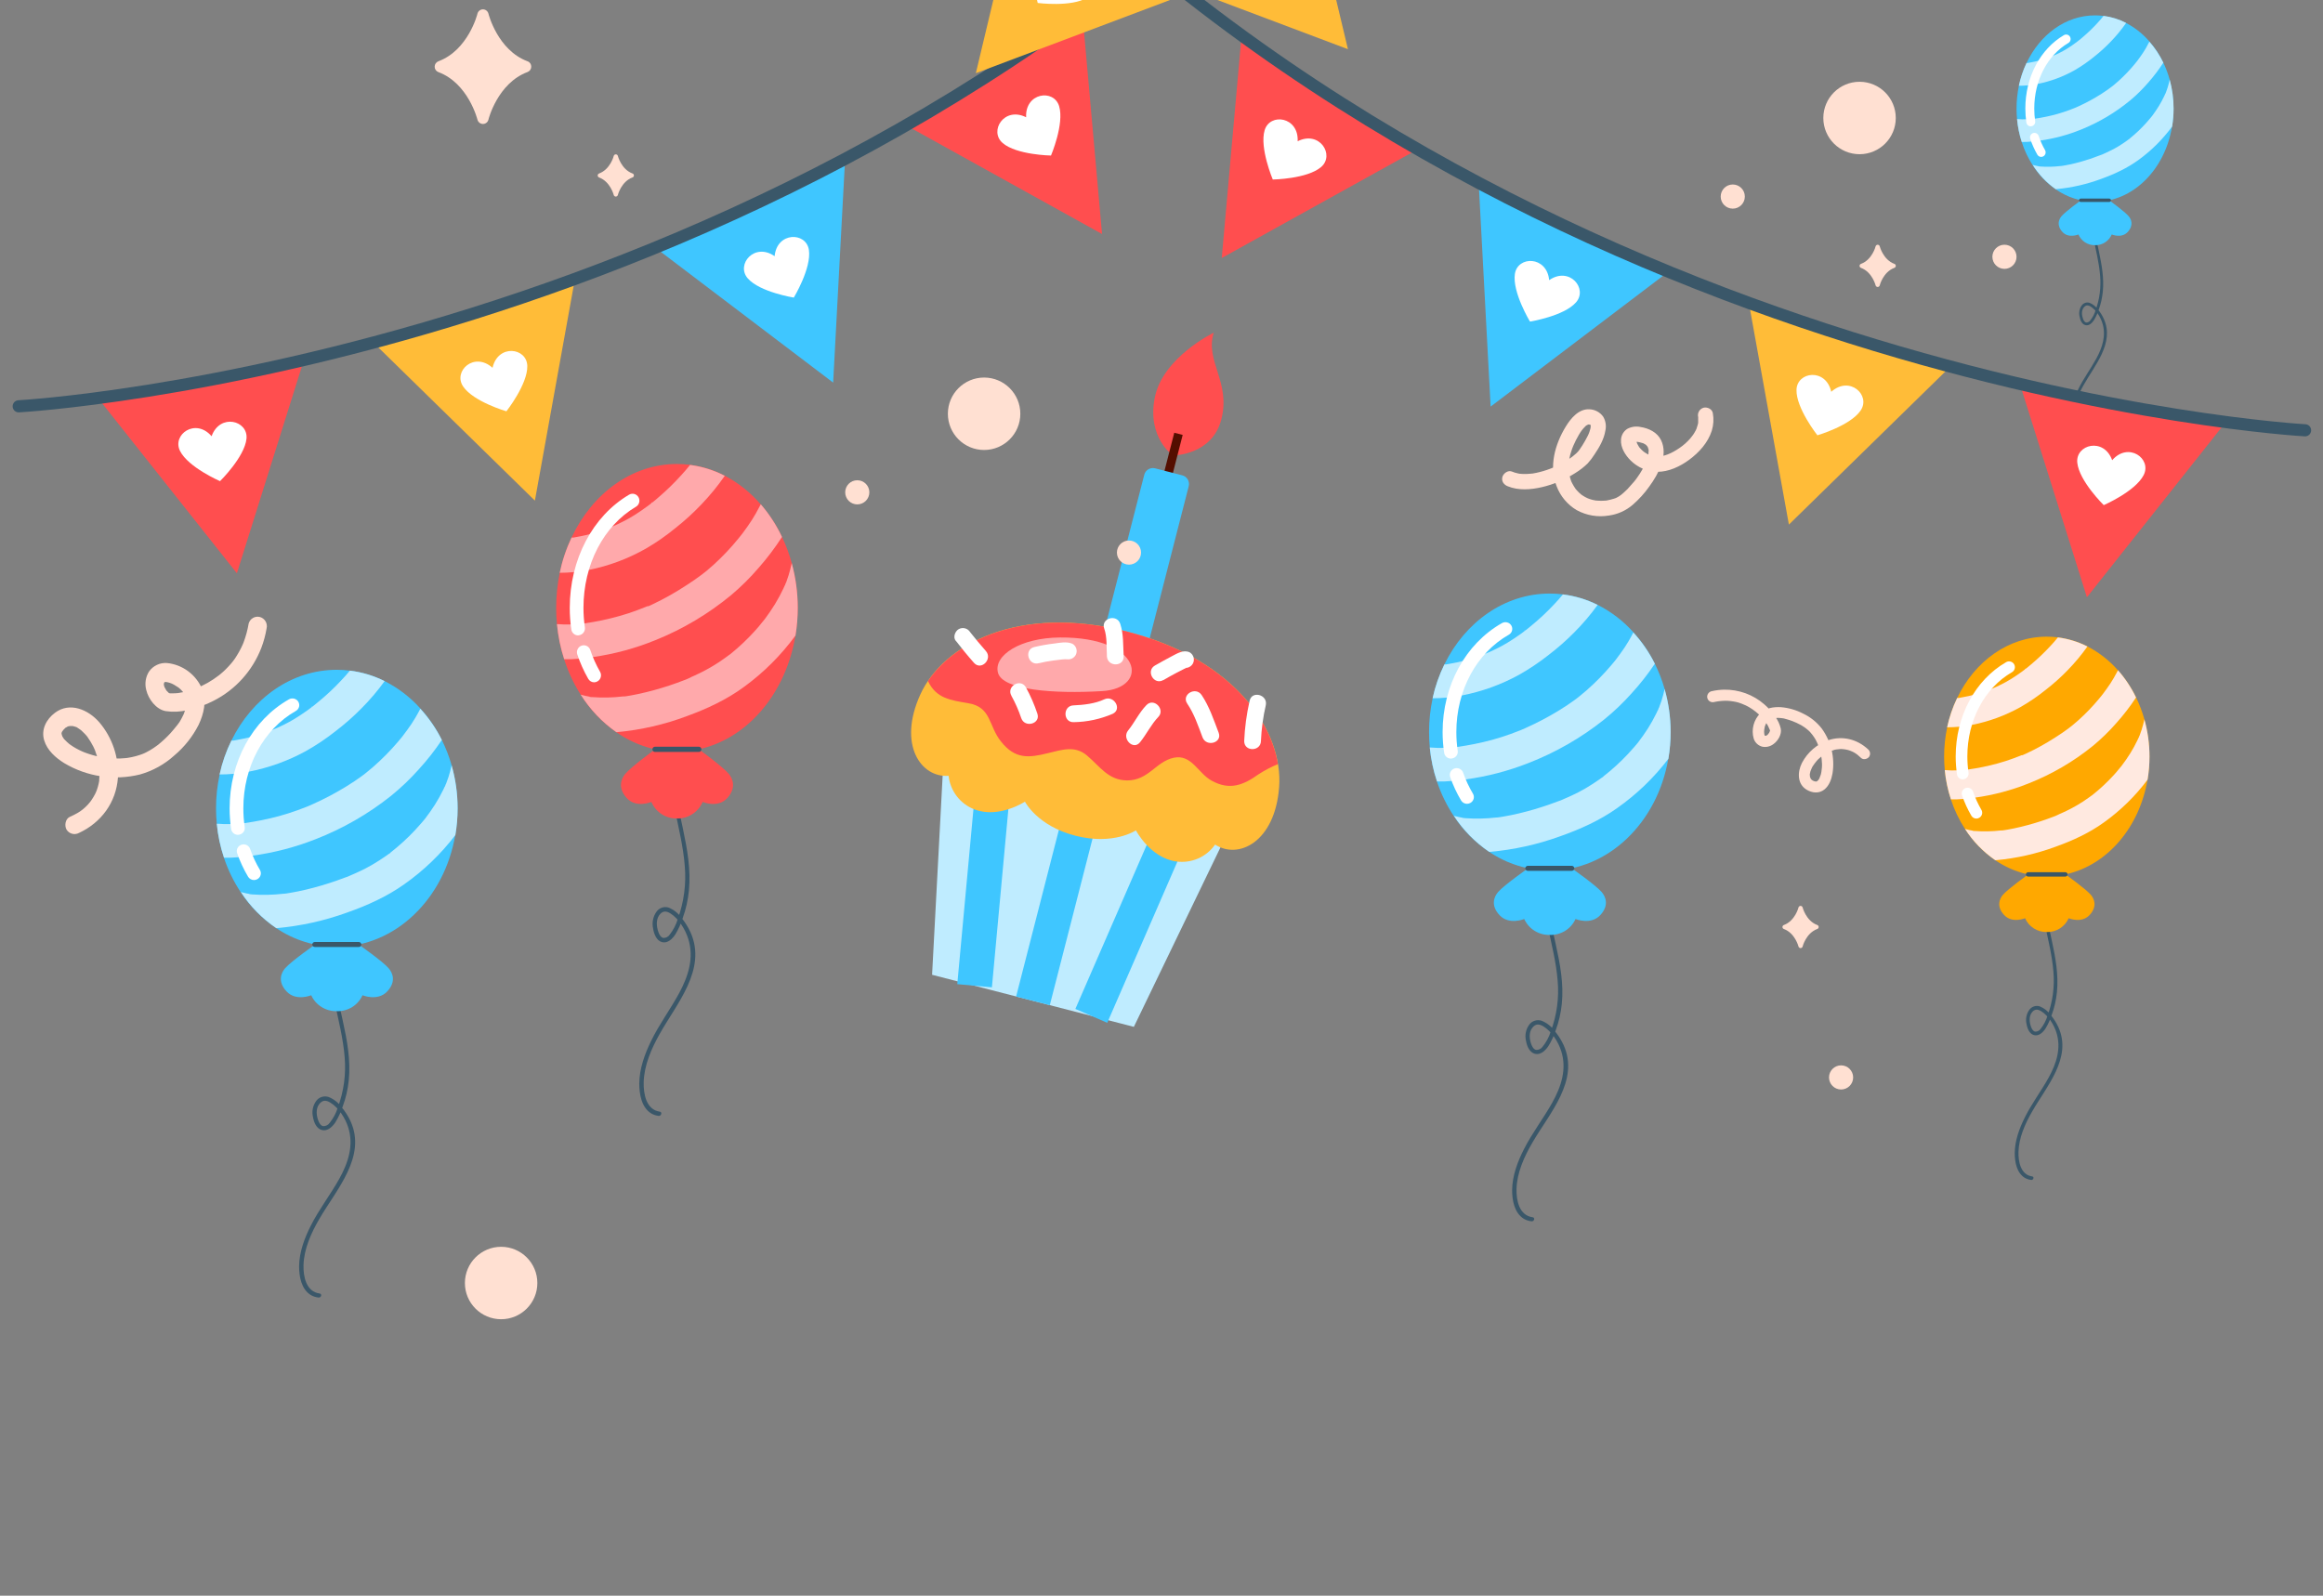 <svg width="719" height="494" viewBox="0 0 719 494" fill="none" xmlns="http://www.w3.org/2000/svg">
<rect x="0" y="0" width="719" height="494" fill="#808080" stroke="none"/>
<g clip-path="url(#clip0_2028_29406)">
<path d="M647.02 62.289C646.21 70.205 649.407 77.604 650.016 85.389C650.328 88.989 649.854 92.614 648.629 96.007C648.284 97.162 647.725 98.24 646.984 99.184C646.841 99.397 646.646 99.57 646.419 99.685C646.191 99.8 645.938 99.854 645.684 99.842C645.168 99.727 644.88 99.132 644.715 98.672C644.338 97.627 644.199 96.273 644.854 95.322C645.509 94.371 646.262 94.382 647.113 94.92C648.804 95.965 650.134 98.16 650.722 100.046C651.913 103.845 650.722 107.518 648.902 110.888C647.123 114.169 644.88 117.158 643.23 120.539C641.945 123.151 640.883 126.098 640.857 129.061C640.857 131.182 641.301 133.811 643.209 135.033C643.682 135.317 644.209 135.495 644.756 135.556C645.303 135.634 645.535 134.793 644.988 134.715C642.255 134.333 641.688 131.156 641.744 128.831C641.827 125.414 643.291 122.075 644.942 119.154C648.319 113.098 654.497 106.217 651.192 98.776C650.709 97.704 650.086 96.702 649.34 95.798C648.687 94.885 647.794 94.177 646.762 93.755C646.318 93.611 645.841 93.613 645.399 93.761C644.957 93.909 644.573 94.196 644.302 94.58C643.962 95.063 643.728 95.614 643.616 96.197C643.504 96.779 643.516 97.379 643.652 97.956C643.823 99.001 644.323 100.365 645.457 100.657C646.592 100.95 647.551 99.968 648.128 99.09C648.745 98.064 649.24 96.968 649.603 95.824C650.25 94.035 650.669 92.171 650.851 90.275C651.671 81.836 647.845 73.905 647.757 65.539C647.745 64.45 647.795 63.362 647.907 62.279C647.963 61.72 647.102 61.725 647.046 62.279L647.02 62.289Z" fill="#3A5769"/>
<path d="M658.868 66.954C659.652 67.879 660.467 69.734 658.564 71.813C656.661 73.893 653.613 72.587 653.613 72.587C653.178 73.597 652.454 74.453 651.536 75.045C650.617 75.636 649.545 75.935 648.457 75.905C647.369 75.935 646.297 75.635 645.378 75.044C644.459 74.453 643.736 73.597 643.3 72.587C643.3 72.587 640.257 73.898 638.354 71.813C636.452 69.728 637.266 67.879 638.045 66.954C639.308 65.465 644.063 62.022 644.063 62.022H652.85C652.85 62.022 657.61 65.46 658.868 66.954Z" fill="#3FC6FF"/>
<path d="M672.729 33.618C672.731 35.484 672.579 37.347 672.275 39.188C670.094 52.46 660.24 62.477 648.436 62.477C644.076 62.459 639.825 61.1 636.245 58.579C633.406 56.592 630.983 54.054 629.119 51.112C627.69 48.884 626.556 46.475 625.746 43.948C625.006 41.655 624.52 39.286 624.297 36.884V36.852C624.199 35.807 624.148 34.71 624.148 33.618C624.143 31.251 624.387 28.89 624.875 26.575C625.384 24.134 626.177 21.762 627.236 19.51C631.403 10.706 639.334 4.76 648.436 4.76C649.32 4.759 650.204 4.817 651.081 4.932C653.517 5.248 655.881 5.987 658.069 7.116C660.812 8.552 663.262 10.502 665.288 12.864C667.004 14.831 668.446 17.027 669.573 19.39C670.38 21.069 671.036 22.817 671.533 24.615C672.335 27.547 672.738 30.576 672.729 33.618Z" fill="#3FC6FF"/>
<path d="M652.85 62.518H644.017C643.88 62.518 643.749 62.463 643.652 62.365C643.555 62.267 643.501 62.134 643.501 61.995C643.501 61.857 643.555 61.724 643.652 61.626C643.749 61.528 643.88 61.473 644.017 61.473H652.85C652.987 61.473 653.118 61.528 653.215 61.626C653.312 61.724 653.366 61.857 653.366 61.995C653.366 62.134 653.312 62.267 653.215 62.365C653.118 62.463 652.987 62.518 652.85 62.518Z" fill="#3A5769"/>
<path d="M643.48 12.466C643.402 12.524 643.303 12.593 643.24 12.651C643.49 12.308 643.61 12.329 643.48 12.466Z" fill="#BFECFF"/>
<path d="M658.071 7.098C656.661 9.122 655.095 11.03 653.388 12.804C651.779 14.49 650.056 16.062 648.232 17.507C646.338 19.059 644.325 20.456 642.214 21.687C638.625 23.724 634.74 25.172 630.704 25.977C630.405 26.034 630.101 26.091 629.796 26.139C629.11 26.248 628.419 26.337 627.734 26.41C626.779 26.507 625.821 26.554 624.861 26.551C625.376 24.111 626.174 21.742 627.239 19.492H627.29H627.641C627.718 19.47 627.798 19.454 627.878 19.445L628.27 19.372C628.842 19.273 629.404 19.163 629.967 19.032C630.281 18.959 630.596 18.886 630.91 18.802C632.45 18.401 633.961 17.893 635.433 17.282L635.567 17.23C635.876 17.083 636.005 17.026 636.041 17.015L635.984 17.047L636.5 16.822C636.897 16.634 637.289 16.446 637.676 16.247C638.444 15.85 639.223 15.427 639.935 14.972C640.847 14.403 641.729 13.781 642.595 13.144L643.225 12.663L643.369 12.558L643.462 12.48L643.539 12.428C643.957 12.093 644.369 11.748 644.777 11.383C646.387 10.014 647.906 8.539 649.325 6.968C649.928 6.309 650.526 5.614 651.083 4.914C653.519 5.23 655.883 5.968 658.071 7.098Z" fill="#BFECFF"/>
<path d="M669.584 19.404C668.177 21.583 666.608 23.651 664.891 25.59C663.186 27.568 661.325 29.403 659.327 31.077C654.743 34.857 649.614 37.904 644.12 40.111C640.079 41.756 635.855 42.896 631.543 43.507C630.645 43.638 629.748 43.748 628.846 43.836H628.706C627.726 43.931 626.741 43.966 625.757 43.941C625.018 41.654 624.532 39.292 624.308 36.897V36.866H624.411H624.56C625.399 36.941 626.241 36.964 627.082 36.934L627.727 36.903C628.242 36.871 628.758 36.83 629.243 36.772L629.825 36.736H629.861C632.212 36.397 634.539 35.909 636.828 35.272C638.086 34.912 639.334 34.504 640.562 34.044C641.206 33.804 641.851 33.553 642.49 33.287C642.569 33.246 642.65 33.212 642.733 33.182H642.702H642.733L643.573 32.801C645.947 31.704 648.246 30.445 650.452 29.034C651.484 28.375 652.515 27.665 653.469 26.944L653.613 26.829L653.789 26.698C654.005 26.52 654.217 26.348 654.428 26.175C654.897 25.789 655.351 25.392 655.805 24.984C657.604 23.353 659.281 21.589 660.823 19.707C661.024 19.461 661.225 19.184 661.426 18.954C661.467 18.897 661.514 18.845 661.56 18.787C661.576 18.763 661.593 18.741 661.612 18.719L661.679 18.63C661.993 18.207 662.308 17.773 662.612 17.335C663.215 16.494 663.774 15.621 664.288 14.722C664.623 14.116 664.953 13.515 665.257 12.898C666.986 14.856 668.442 17.045 669.584 19.404Z" fill="#BFECFF"/>
<path d="M671.544 24.627C671.377 25.465 671.165 26.294 670.909 27.109C670.75 27.605 670.579 28.096 670.394 28.582C670.396 28.57 670.396 28.558 670.394 28.546C670.315 28.692 670.256 28.848 670.218 29.011L670.249 28.948C670.249 28.995 670.208 29.047 670.193 29.094C670.177 29.142 670.193 29.037 670.193 29.011C670.095 29.235 669.992 29.465 669.888 29.69C669.381 30.764 668.818 31.811 668.202 32.825C667.578 33.844 666.898 34.826 666.191 35.788L665.974 36.059L665.459 36.687C665.051 37.178 664.634 37.658 664.206 38.134C662.672 39.83 661.01 41.402 659.235 42.837L659.219 42.883L659.168 42.925L659.121 42.967L659.039 43.035H658.997L658.399 43.484C657.925 43.824 657.45 44.158 656.966 44.477C656.061 45.083 655.149 45.634 654.227 46.128C653.454 46.536 652.67 46.919 651.876 47.278L651.267 47.55L650.989 47.675L651.386 47.502C650.931 47.728 650.461 47.921 649.978 48.077C647.991 48.86 645.965 49.539 643.909 50.11C642.836 50.41 641.758 50.674 640.675 50.904C640.191 51.003 639.701 51.103 639.216 51.186C638.914 51.245 638.609 51.298 638.303 51.343L637.788 51.406H637.875H637.726H637.654C635.586 51.65 633.5 51.695 631.424 51.542L630.94 51.484H631.022C630.934 51.484 630.847 51.484 630.764 51.453H630.934C630.697 51.411 630.455 51.369 630.223 51.317C629.867 51.239 629.506 51.15 629.155 51.05C631.008 54.005 633.422 56.557 636.256 58.559H636.401C641.213 58.118 645.947 57.034 650.478 55.335C654.537 53.856 658.492 52.022 661.993 49.446C665.931 46.576 669.41 43.11 672.307 39.169C672.611 37.328 672.763 35.465 672.761 33.599C672.76 30.566 672.35 27.547 671.544 24.627ZM670.316 28.807L670.26 28.927C670.26 28.864 670.311 28.807 670.332 28.75L670.368 28.655C670.354 28.697 670.337 28.737 670.316 28.776V28.807Z" fill="#BFECFF"/>
<path d="M628.546 39.114C628.216 39.114 627.897 38.993 627.647 38.775C627.397 38.556 627.233 38.254 627.185 37.923C626.976 36.489 626.871 35.041 626.87 33.591C626.87 23.904 631.449 15.199 638.813 10.877C638.97 10.786 639.143 10.726 639.323 10.702C639.502 10.678 639.685 10.689 639.86 10.737C640.035 10.784 640.199 10.866 640.343 10.977C640.486 11.089 640.607 11.228 640.698 11.387C640.789 11.546 640.848 11.721 640.872 11.903C640.895 12.085 640.884 12.27 640.837 12.447C640.79 12.625 640.71 12.791 640.599 12.937C640.489 13.082 640.352 13.205 640.195 13.297C633.682 17.122 629.634 24.896 629.634 33.591C629.634 34.904 629.727 36.216 629.913 37.515C629.963 37.879 629.869 38.248 629.651 38.541C629.434 38.835 629.111 39.03 628.752 39.083C628.684 39.098 628.615 39.109 628.546 39.114Z" fill="white"/>
<path d="M631.784 48.575C631.543 48.576 631.305 48.512 631.095 48.391C630.886 48.27 630.711 48.096 630.588 47.886C629.694 46.332 628.957 44.692 628.386 42.99C628.267 42.639 628.291 42.255 628.452 41.922C628.613 41.59 628.898 41.336 629.244 41.216C629.59 41.096 629.969 41.12 630.297 41.283C630.626 41.447 630.877 41.735 630.995 42.086C631.509 43.61 632.17 45.078 632.97 46.47C633.061 46.63 633.12 46.806 633.143 46.99C633.167 47.173 633.154 47.359 633.106 47.537C633.058 47.715 632.976 47.882 632.864 48.028C632.752 48.174 632.613 48.296 632.454 48.387C632.251 48.508 632.02 48.573 631.784 48.575Z" fill="white"/>
<path d="M94.163 111.11L73.32 177.477L30.143 123.006L94.163 111.11Z" fill="#FF4E4F"/>
<path d="M65.489 135.051C60.504 129.269 53.162 134.555 55.734 139.633C58.307 144.712 68.103 148.955 68.103 148.955C68.103 148.955 75.703 141.497 76.29 135.83C76.877 130.164 68.072 127.863 65.489 135.051Z" fill="white"/>
<path d="M177.917 86.529L165.557 154.984L115.894 106.385L177.917 86.529Z" fill="#FFBC38"/>
<path d="M152.445 113.862C146.728 108.755 140.156 114.932 143.344 119.648C146.531 124.364 156.738 127.331 156.738 127.331C156.738 127.331 163.338 118.979 163.206 113.286C163.073 107.594 154.135 106.42 152.445 113.862Z" fill="white"/>
<path d="M261.581 48.977L257.873 118.448L202.533 76.459L261.581 48.977Z" fill="#3FC6FF"/>
<path d="M239.754 79.306C233.494 74.957 227.695 81.909 231.443 86.183C235.191 90.458 245.697 92.127 245.697 92.127C245.697 92.127 251.208 83.017 250.369 77.384C249.529 71.75 240.477 71.716 239.754 79.306Z" fill="white"/>
<path d="M334.925 3.156L341.098 72.448L280.356 38.754L334.925 3.156Z" fill="#FF4E4F"/>
<path d="M317.601 36.3C310.789 32.885 306.027 40.59 310.351 44.288C314.674 47.986 325.302 48.15 325.302 48.15C325.302 48.15 329.456 38.347 327.824 32.889C326.191 27.431 317.24 28.675 317.601 36.3Z" fill="white"/>
<path d="M401.067 -52.415L417.208 15.23L352.221 -9.268L401.067 -52.415Z" fill="#FFBC38"/>
<path d="M5.792 125.785C5.792 125.785 245.213 112.725 412.52 -64.578" stroke="#3A5769" stroke-width="3.756" stroke-linecap="round" stroke-linejoin="round"/>
<path d="M625.081 118.535L645.924 184.902L689.101 130.432L625.081 118.535Z" fill="#FF4E4F"/>
<path d="M653.75 142.476C658.735 136.695 666.078 141.981 663.505 147.059C660.932 152.138 651.136 156.38 651.136 156.38C651.136 156.38 643.536 148.923 642.949 143.256C642.363 137.59 651.168 135.288 653.75 142.476Z" fill="white"/>
<path d="M541.328 93.953L553.687 162.408L603.35 113.809L541.328 93.953Z" fill="#FFBC38"/>
<path d="M566.8 121.288C572.518 116.181 579.089 122.357 575.902 127.074C572.714 131.79 562.507 134.757 562.507 134.757C562.507 134.757 555.907 126.405 556.04 120.712C556.172 115.02 565.11 113.846 566.8 121.288Z" fill="white"/>
<path d="M457.662 56.402L461.37 125.874L516.711 83.885L457.662 56.402Z" fill="#3FC6FF"/>
<path d="M479.488 86.732C485.748 82.382 491.547 89.335 487.799 93.609C484.051 97.884 473.545 99.553 473.545 99.553C473.545 99.553 468.034 90.443 468.874 84.809C469.713 79.176 478.765 79.142 479.488 86.732Z" fill="white"/>
<path d="M384.32 10.582L378.147 79.874L438.889 46.179L384.32 10.582Z" fill="#FF4E4F"/>
<path d="M401.644 43.725C408.456 40.311 413.218 48.016 408.894 51.714C404.571 55.412 393.943 55.576 393.943 55.576C393.943 55.576 389.789 45.773 391.422 40.315C393.054 34.856 402.005 36.101 401.644 43.725Z" fill="white"/>
<path d="M318.177 -44.989L302.036 22.656L367.023 -1.843L318.177 -44.989Z" fill="#FFBC38"/>
<path d="M330.514 -9.716C337.752 -12.097 341.346 -3.794 336.532 -0.755C331.718 2.285 321.185 0.919 321.185 0.919C321.185 0.919 318.493 -9.389 320.9 -14.544C323.308 -19.699 331.977 -17.208 330.514 -9.716Z" fill="white"/>
<path d="M713.452 133.21C713.452 133.21 474.031 120.151 306.724 -57.152" stroke="#3A5769" stroke-width="3.756" stroke-linecap="round" stroke-linejoin="round"/>
<path d="M530.308 217.385C531.475 217.126 532.663 216.979 533.856 216.946C533.967 216.945 534.071 216.941 534.178 216.942C534.687 216.934 533.984 216.932 534.284 216.943C534.583 216.954 534.754 216.962 534.983 216.979C535.535 217.016 536.085 217.082 536.629 217.178C537.103 217.262 537.572 217.347 538.041 217.488C537.679 217.392 538.259 217.559 538.363 217.595C538.604 217.668 538.844 217.752 539.086 217.853C539.507 218.013 539.923 218.187 540.33 218.38C540.53 218.475 540.73 218.571 540.933 218.687L541.163 218.814L541.391 218.937C541.216 218.837 541.186 218.816 541.291 218.884C542.025 219.311 542.727 219.789 543.392 220.315C543.702 220.559 544.002 220.818 544.294 221.085L544.674 221.444C544.755 221.522 544.946 221.731 544.656 221.402L544.893 221.642C545.387 222.162 545.85 222.711 546.278 223.287C546.454 223.529 546.626 223.774 546.795 224.026C546.85 224.163 546.957 224.274 547.031 224.404L547.166 224.625C547.325 224.88 546.962 224.233 547.12 224.511C547.344 224.935 547.544 225.371 547.721 225.817L547.833 226.092C547.99 226.48 547.795 225.793 547.805 225.954C547.806 226.108 547.825 226.261 547.862 226.411C547.914 226.539 547.799 225.885 547.861 226.163C547.895 226.315 547.924 226.055 547.826 226.282C547.729 226.509 547.638 226.739 547.54 226.949C547.699 226.642 547.569 226.938 547.492 226.969L547.198 227.342C547.016 227.581 547.198 227.342 547.25 227.32C547.156 227.403 547.063 227.49 546.964 227.563C546.866 227.636 546.823 227.654 546.765 227.704C546.487 227.938 547.007 227.64 546.813 227.685C546.721 227.708 546.633 227.744 546.55 227.792C546.245 227.959 546.832 227.771 546.622 227.763C546.535 227.767 546.449 227.78 546.365 227.801C546.027 227.888 546.743 227.813 546.393 227.789C546.355 227.805 546.02 227.72 546.315 227.788C546.61 227.856 546.315 227.788 546.244 227.75C545.95 227.561 546.524 227.918 546.321 227.791C546.119 227.663 546.12 227.541 546.35 227.862C546.297 227.811 546.249 227.754 546.209 227.693C546.058 227.319 546.363 228.072 546.209 227.693C546.182 227.61 546.149 227.53 546.111 227.451C546.04 227.276 546.044 227.285 546.125 227.484L546.079 227.26C545.994 226.796 545.989 226.321 546.066 225.854C546.103 225.574 546.16 225.303 546.215 225.027C546.316 224.534 546.155 225.195 546.242 224.917C546.293 224.753 546.355 224.59 546.419 224.431C546.505 224.215 546.606 224.005 546.721 223.802C546.529 224.139 546.826 223.677 546.903 223.579C546.981 223.481 547.361 223.101 547.059 223.372C547.245 223.209 547.438 223.053 547.638 222.906C547.667 222.894 548.013 222.677 547.756 222.825C547.499 222.974 547.857 222.785 547.885 222.773C548.081 222.693 548.273 222.616 548.469 222.536C548.545 222.505 548.627 222.472 548.703 222.441C549.1 222.28 548.333 222.503 548.756 222.42C548.974 222.381 549.19 222.338 549.407 222.31C549.625 222.283 549.857 222.266 550.085 222.251C550.222 222.245 550.361 222.244 550.499 222.243C550.447 222.264 550.152 222.224 550.499 222.243C551.032 222.27 551.562 222.326 552.087 222.41C552.535 222.512 552.978 222.636 553.413 222.782C553.701 222.858 553.037 222.664 553.503 222.812L553.796 222.902C554.089 222.993 554.38 223.091 554.669 223.2C555.611 223.556 556.526 223.977 557.407 224.461C557.835 224.69 557.122 224.278 557.524 224.529L557.769 224.678C557.969 224.801 558.164 224.926 558.357 225.057C558.798 225.354 559.219 225.679 559.619 226.029C559.704 226.1 559.781 226.167 559.856 226.242C559.856 226.242 560.213 226.588 560.043 226.414C559.872 226.241 560.232 226.619 560.214 226.604L560.479 226.899C560.843 227.316 561.178 227.757 561.481 228.219C561.632 228.439 561.764 228.656 561.904 228.891C561.74 228.61 561.885 228.844 561.904 228.891L562.124 229.309C562.382 229.8 562.6 230.286 562.776 230.766C562.968 231.239 563.14 231.748 563.287 232.246L563.394 232.621C563.474 232.914 563.305 232.222 563.427 232.702C563.492 233.001 563.564 233.302 563.62 233.605C563.805 234.577 563.911 235.564 563.936 236.554C563.938 236.669 563.926 237.369 563.939 236.961C563.93 237.185 563.922 237.414 563.903 237.643C563.874 238.079 563.82 238.509 563.75 238.94C563.71 239.144 563.675 239.345 563.626 239.542C563.597 239.638 563.574 239.736 563.556 239.835C563.515 240.077 563.687 239.445 563.556 239.835C563.441 240.2 563.303 240.558 563.144 240.906L563.065 241.098C562.935 241.41 563.26 240.864 563.118 241.021C562.975 241.178 562.961 241.267 562.878 241.378C562.878 241.378 562.59 241.726 562.584 241.723C562.522 241.654 562.959 241.428 562.648 241.648C562.576 241.677 562.517 241.75 562.45 241.805C562.383 241.86 562.349 241.846 562.315 241.898C562.095 242.098 562.719 241.768 562.439 241.848C562.382 241.871 562.101 242.029 562.061 242.001C562.022 241.973 562.567 241.956 562.262 241.92C562.195 241.923 562.127 241.932 562.061 241.946C561.592 242.026 562.365 242.021 561.95 241.947C561.757 241.909 561.388 241.756 561.823 241.949C561.667 241.88 561.499 241.837 561.343 241.768L561.145 241.678C560.931 241.588 560.907 241.681 561.215 241.727C561.096 241.708 560.926 241.535 560.837 241.466C560.748 241.398 560.567 241.295 560.565 241.235C560.563 241.175 560.871 241.607 560.661 241.322L560.564 241.207C560.487 241.112 560.425 240.999 560.345 240.899C560.165 240.674 560.495 241.269 560.449 241.072C560.418 240.996 560.381 240.906 560.351 240.831L560.21 240.485C560.122 240.267 560.288 240.978 560.228 240.528C560.21 240.402 560.186 240.274 560.178 240.145L560.167 239.951C560.137 239.644 560.105 239.976 560.156 240.077C560.085 239.901 560.214 239.436 560.25 239.25C560.286 239.065 560.315 238.97 560.345 238.826C560.395 238.59 560.295 238.989 560.297 238.994C560.299 238.999 560.376 238.736 560.391 238.691C560.489 238.41 560.602 238.134 560.73 237.865C560.798 237.716 560.867 237.572 560.942 237.426L561.066 237.21C561.254 236.836 560.885 237.477 561.066 237.21C561.448 236.618 561.87 236.053 562.329 235.518C562.447 235.382 562.571 235.249 562.719 235.106C563.059 234.748 562.51 235.29 562.875 234.955C563.168 234.687 563.462 234.425 563.769 234.179C564.076 233.933 564.349 233.74 564.628 233.549C564.785 233.442 564.95 233.342 565.116 233.241C565.149 233.228 565.48 233.028 565.221 233.199C564.962 233.37 565.384 233.133 565.422 233.09C566.112 232.733 566.835 232.44 567.579 232.215C567.613 232.202 567.99 232.104 567.689 232.171C567.388 232.238 567.761 232.142 567.799 232.126C567.989 232.088 568.18 232.049 568.372 232.015C568.761 231.95 569.154 231.909 569.547 231.892C569.705 231.883 570.259 231.901 569.821 231.88C570.021 231.893 570.222 231.894 570.421 231.918C570.873 231.961 571.321 232.034 571.762 232.135L572.005 232.197C571.618 232.095 571.917 232.172 572.005 232.197C572.21 232.263 572.416 232.334 572.644 232.401C573.083 232.569 573.51 232.764 573.923 232.986C573.58 232.799 574.193 233.158 574.274 233.207C574.48 233.344 574.681 233.483 574.875 233.631C575.286 233.956 575.679 234.303 576.053 234.67C576.734 235.304 577.934 235.01 578.474 234.35C578.741 233.988 578.858 233.54 578.803 233.097C578.748 232.654 578.524 232.25 578.177 231.967C574.846 228.862 570.322 227.701 565.944 229.129C562.401 230.347 559.458 232.873 557.73 236.18C556.312 238.96 556.22 242.703 559.173 244.479C560.879 245.513 563.028 245.745 564.677 244.415C566.183 243.198 566.872 241.242 567.192 239.409C567.958 234.514 566.758 229.531 563.851 225.532C562.334 223.582 560.38 222.011 558.142 220.942C556.001 219.818 553.652 219.133 551.233 218.929C548.953 218.8 546.544 219.175 544.842 220.803C543.826 221.816 543.101 223.08 542.742 224.462C542.382 225.845 542.402 227.295 542.798 228.662C542.993 229.283 543.348 229.842 543.828 230.284C544.308 230.726 544.896 231.035 545.535 231.181C546.117 231.283 546.716 231.265 547.292 231.126C547.868 230.987 548.41 230.731 548.884 230.375C550.314 229.37 551.545 227.322 551.173 225.554C550.85 224.215 550.266 222.953 549.456 221.839C548.495 220.422 547.348 219.14 546.045 218.027C542.621 215.047 538.2 213.437 533.632 213.507C532.382 213.534 531.137 213.684 529.915 213.955C529.461 214.02 529.049 214.258 528.767 214.619C528.485 214.979 528.354 215.434 528.403 215.886C528.457 216.336 528.687 216.745 529.043 217.026C529.4 217.306 529.854 217.436 530.308 217.385Z" fill="#FFE0D2"/>
<path d="M466.657 150.539C469.965 151.903 473.829 151.601 477.215 150.82C480.874 149.967 484.362 148.497 487.527 146.473C488.925 145.622 490.224 144.617 491.398 143.477C492.184 142.615 492.891 141.685 493.51 140.698C495.002 138.496 496.48 135.95 496.889 133.284C497.224 131.805 496.972 130.254 496.185 128.958C495.695 128.284 495.057 127.731 494.32 127.34C493.583 126.95 492.767 126.734 491.933 126.707C488.625 126.538 486.168 129.521 484.613 132.081C481.312 137.476 479.334 144.412 481.797 150.532C482.963 153.619 485.142 156.22 487.977 157.911C491.054 159.605 494.619 160.196 498.078 159.585C500.746 159.202 503.251 158.071 505.3 156.321C507.244 154.642 508.977 152.734 510.46 150.637C513.275 146.804 516.443 141.015 514.113 136.245C512.93 133.84 510.326 132.581 507.778 132.194C506.391 131.892 504.942 132.092 503.688 132.757C503.11 133.122 502.629 133.622 502.287 134.213C501.945 134.805 501.752 135.471 501.724 136.154C501.555 138.553 503.055 140.93 504.695 142.548C506.888 144.735 509.84 145.994 512.937 146.065C516.457 146.107 520.047 144.398 522.834 142.33C525.917 140.044 528.613 137.075 529.817 133.361C530.366 131.588 530.477 129.708 530.14 127.882C529.936 126.623 528.388 125.919 527.254 126.229C526.66 126.407 526.156 126.808 525.85 127.348C525.543 127.888 525.456 128.525 525.607 129.127C525.727 129.83 525.607 128.86 525.607 129.289C525.607 129.479 525.607 129.662 525.607 129.851C525.607 130.147 525.607 130.449 525.607 130.745C525.607 130.302 525.607 130.78 525.607 130.9C525.607 131.019 525.537 131.265 525.488 131.448C525.396 131.814 525.269 132.152 525.15 132.538C525.03 132.925 525.086 132.714 525.15 132.616C525.058 132.827 524.953 133.038 524.847 133.249C524.742 133.46 524.544 133.805 524.383 134.072C524.221 134.339 523.946 134.775 523.679 135.078C523.507 135.323 523.321 135.557 523.123 135.781C522.151 136.886 521.044 137.864 519.828 138.693C519.218 139.113 518.586 139.501 517.935 139.854C517.357 140.175 516.757 140.454 516.14 140.691C515.521 140.922 514.886 141.108 514.24 141.247L513.824 141.324C514.282 141.254 513.93 141.324 513.824 141.324C513.451 141.324 513.12 141.366 512.712 141.324C512.557 141.324 511.691 141.212 512.269 141.324C511.987 141.275 511.713 141.226 511.431 141.155C511.149 141.085 510.931 141.015 510.678 140.93L510.333 140.797C510.868 141.001 510.333 140.797 510.227 140.747C509.74 140.492 509.27 140.205 508.82 139.889C508.7 139.805 508.404 139.537 508.82 139.889L508.559 139.678C508.355 139.488 508.144 139.305 507.954 139.108C507.764 138.911 507.595 138.707 507.412 138.51C507.229 138.313 507.187 138.159 507.489 138.623L507.313 138.377C507.046 137.976 506.856 137.533 506.609 137.139C506.947 137.666 506.673 137.294 506.609 137.033C506.546 136.773 506.525 136.682 506.476 136.506C506.349 136.105 506.476 137.005 506.476 136.738C506.482 136.649 506.482 136.56 506.476 136.471C506.483 136.403 506.483 136.334 506.476 136.267C506.426 135.908 506.37 136.843 506.476 136.499C506.602 135.985 506.18 136.963 506.419 136.583C506.659 136.203 505.969 137.019 506.356 136.66C506.504 136.527 505.8 136.97 506.307 136.724C505.448 137.139 506.307 136.632 506.426 136.724C506.546 136.815 505.722 136.724 506.173 136.766C506.264 136.766 506.363 136.766 506.447 136.766C506.532 136.766 507.405 136.879 506.792 136.766C507.398 136.879 507.961 137.047 508.552 137.216C508.693 137.216 508.932 137.413 508.439 137.153L508.721 137.287L509.355 137.652C509.84 137.948 509.207 137.455 509.418 137.702C509.488 137.786 510.051 138.349 509.763 138.025C509.474 137.702 509.875 138.194 509.939 138.299C509.972 138.374 510.01 138.447 510.051 138.517C510.298 138.876 509.932 138.081 509.995 138.356C510.058 138.63 510.115 138.707 510.164 138.89C510.164 138.968 510.164 139.052 510.22 139.136C510.354 139.678 510.22 139.038 510.22 139.017C510.368 139.094 510.22 140.142 510.22 140.304C510.22 140.466 510.22 140.536 510.22 140.656C510.22 140.607 510.333 140.065 510.22 140.459C510.171 140.698 510.136 140.944 510.072 141.162C509.966 141.619 509.834 142.07 509.678 142.513C509.587 142.773 509.481 143.026 509.39 143.28C509.34 143.406 509.193 143.666 509.432 143.181C509.355 143.336 509.291 143.498 509.221 143.652C508.738 144.665 508.192 145.647 507.588 146.593C507.292 147.05 506.982 147.5 506.666 147.943C506.511 148.168 506.342 148.386 506.18 148.604C506.103 148.71 505.835 149.041 506.18 148.604L505.842 149.026C505.138 149.849 504.434 150.651 503.73 151.411C503.371 151.77 503.027 152.114 502.632 152.452L502.175 152.846L501.9 153.078C501.837 153.134 501.422 153.451 501.752 153.198L501.45 153.416L500.985 153.725C500.683 153.908 500.366 154.056 500.056 154.232C499.746 154.408 500.704 154.014 500.225 154.154C500.014 154.211 499.81 154.295 499.599 154.365C499.233 154.485 498.895 154.59 498.486 154.682C498.078 154.773 497.783 154.851 497.395 154.921L496.924 154.998C497.353 154.935 496.699 154.998 496.607 154.998C495.93 155.051 495.25 155.051 494.573 154.998L494.031 154.956C493.616 154.956 494.58 155.062 493.911 154.956C493.566 154.893 493.207 154.83 492.876 154.745C492.546 154.661 492.278 154.576 491.99 154.478C491.849 154.436 491.053 154.105 491.504 154.309C490.896 154.037 490.312 153.714 489.758 153.345L489.434 153.113C488.914 152.755 489.66 153.31 489.364 153.057C489.068 152.804 488.914 152.677 488.695 152.473C488.477 152.269 488.273 152.051 488.076 151.826C487.879 151.601 487.865 151.58 487.752 151.453C487.428 151.08 487.935 151.749 487.632 151.298C487.29 150.8 486.975 150.284 486.689 149.751C486.563 149.512 486.443 149.266 486.337 149.048C486.52 149.477 486.337 149.048 486.302 148.942C486.267 148.837 486.161 148.548 486.098 148.351C485.9 147.707 485.741 147.052 485.619 146.389C485.619 146.304 485.549 145.924 485.619 146.389L485.577 145.953C485.535 145.544 485.514 145.133 485.514 144.722C485.502 144.017 485.537 143.312 485.619 142.611C485.676 142.168 485.514 143.16 485.655 142.407L485.739 141.929C485.816 141.521 485.915 141.12 486.021 140.719C486.161 140.185 486.33 139.657 486.52 139.136C486.605 138.897 486.696 138.665 486.788 138.433C486.879 138.201 487.175 137.512 486.95 138.025C487.456 136.845 488.036 135.699 488.688 134.592C489.003 134.058 489.348 133.537 489.723 133.031C489.441 133.418 489.955 132.764 490.047 132.658C490.267 132.399 490.502 132.152 490.751 131.919L490.969 131.73C490.561 132.067 490.863 131.807 490.969 131.73C491.074 131.652 491.792 131.378 491.201 131.547C491.321 131.547 492.032 131.329 491.638 131.392C491.243 131.455 491.771 131.392 491.785 131.392H491.94C491.574 131.329 491.518 131.329 491.785 131.392C492.053 131.455 492.489 131.666 492.018 131.392C492.117 131.465 492.226 131.525 492.341 131.568C492.609 131.617 491.933 131.195 492.25 131.49C492.672 131.891 492.053 131.265 492.292 131.49C492.356 131.561 492.475 131.941 492.341 131.554C492.208 131.167 492.341 131.631 492.341 131.716C492.426 132.229 492.384 131.195 492.341 131.849C492.341 131.962 492.285 132.679 492.341 132.292C492.398 131.905 492.264 132.637 492.229 132.771C492.151 133.08 492.06 133.39 491.954 133.692C491.849 133.995 491.771 134.199 491.666 134.452C491.884 133.924 491.539 134.705 491.483 134.832C491.215 135.38 490.934 135.908 490.631 136.428C490.091 137.397 489.499 138.337 488.857 139.242C488.759 139.369 488.231 140.044 488.723 139.425C488.632 139.544 488.533 139.671 488.435 139.784C488.058 140.203 487.644 140.587 487.196 140.93L486.872 141.197C486.358 141.634 487.09 141.043 486.76 141.296L485.943 141.88C485.296 142.337 484.634 142.759 483.93 143.146C483.226 143.533 482.635 143.849 481.966 144.187C481.315 144.509 480.648 144.798 479.967 145.052C478.512 145.62 477.012 146.067 475.483 146.389C475.117 146.466 474.779 146.529 474.392 146.593C473.907 146.677 474.181 146.628 474.294 146.593L473.695 146.656C472.919 146.734 472.138 146.76 471.359 146.733C471.021 146.733 470.69 146.691 470.352 146.663C469.88 146.621 470.225 146.663 470.352 146.663L469.81 146.557C469.158 146.424 468.522 146.226 467.909 145.967C466.734 145.509 465.319 146.557 465.016 147.641C464.643 148.998 465.481 150.075 466.657 150.539Z" fill="#FFE0D2"/>
<path d="M163.277 18.974C154.032 15.53 151.216 4.366 151.185 4.249C151.091 3.862 150.872 3.519 150.564 3.274C150.255 3.028 149.875 2.895 149.483 2.895C149.09 2.896 148.709 3.03 148.399 3.275C148.089 3.52 147.868 3.862 147.77 4.249C147.77 4.366 144.923 15.53 135.689 18.974C135.35 19.098 135.057 19.326 134.85 19.625C134.643 19.925 134.532 20.282 134.532 20.648C134.532 21.013 134.643 21.37 134.85 21.67C135.057 21.969 135.35 22.197 135.689 22.322C144.923 25.765 147.749 36.929 147.77 37.014C147.866 37.402 148.086 37.747 148.396 37.994C148.706 38.242 149.089 38.377 149.483 38.379C149.876 38.378 150.258 38.243 150.567 37.996C150.875 37.748 151.093 37.403 151.185 37.014C151.185 36.908 154.032 25.744 163.277 22.3C163.616 22.175 163.909 21.948 164.116 21.648C164.323 21.349 164.434 20.992 164.434 20.626C164.434 20.26 164.323 19.903 164.116 19.604C163.909 19.304 163.616 19.077 163.277 18.952V18.974Z" fill="#FFE0D2"/>
<path d="M195.772 53.707C192.305 52.438 191.249 48.325 191.237 48.282C191.202 48.14 191.12 48.013 191.004 47.923C190.888 47.833 190.746 47.783 190.599 47.783C190.451 47.784 190.308 47.833 190.192 47.923C190.076 48.014 189.993 48.14 189.957 48.282C189.957 48.325 188.889 52.438 185.426 53.707C185.299 53.753 185.189 53.837 185.111 53.947C185.034 54.057 184.992 54.189 184.992 54.324C184.992 54.459 185.034 54.59 185.111 54.7C185.189 54.811 185.299 54.895 185.426 54.941C188.889 56.209 189.949 60.322 189.957 60.354C189.992 60.497 190.075 60.624 190.191 60.715C190.307 60.806 190.451 60.856 190.599 60.856C190.746 60.856 190.889 60.806 191.005 60.715C191.121 60.624 191.202 60.497 191.237 60.354C191.237 60.314 192.305 56.202 195.772 54.933C195.899 54.887 196.008 54.803 196.086 54.693C196.164 54.582 196.205 54.451 196.205 54.316C196.205 54.181 196.164 54.05 196.086 53.939C196.008 53.829 195.899 53.745 195.772 53.699V53.707Z" fill="#FFE0D2"/>
<path d="M586.34 81.691C582.873 80.423 581.817 76.31 581.805 76.266C581.77 76.124 581.688 75.998 581.572 75.907C581.457 75.817 581.314 75.768 581.167 75.768C581.02 75.768 580.877 75.817 580.761 75.908C580.644 75.998 580.561 76.124 580.525 76.266C580.525 76.31 579.457 80.423 575.994 81.691C575.867 81.737 575.757 81.821 575.68 81.931C575.602 82.042 575.561 82.173 575.561 82.308C575.561 82.443 575.602 82.574 575.68 82.685C575.757 82.795 575.867 82.879 575.994 82.925C579.457 84.194 580.517 88.307 580.525 88.338C580.561 88.481 580.643 88.608 580.76 88.699C580.876 88.79 581.019 88.84 581.167 88.841C581.315 88.841 581.458 88.791 581.573 88.7C581.689 88.608 581.771 88.481 581.805 88.338C581.805 88.299 582.873 84.186 586.34 82.917C586.467 82.871 586.577 82.787 586.654 82.677C586.732 82.567 586.774 82.435 586.774 82.3C586.774 82.165 586.732 82.034 586.654 81.924C586.577 81.813 586.467 81.73 586.34 81.683V81.691Z" fill="#FFE0D2"/>
<path d="M562.473 286.371C559.006 285.102 557.95 280.989 557.938 280.946C557.903 280.804 557.821 280.677 557.705 280.587C557.59 280.497 557.447 280.447 557.3 280.447C557.153 280.448 557.01 280.497 556.893 280.587C556.777 280.678 556.694 280.804 556.658 280.946C556.658 280.989 555.59 285.102 552.127 286.371C552 286.417 551.89 286.501 551.813 286.611C551.735 286.722 551.693 286.853 551.693 286.988C551.693 287.123 551.735 287.254 551.813 287.364C551.89 287.475 552 287.559 552.127 287.605C555.59 288.873 556.65 292.986 556.658 293.018C556.694 293.161 556.776 293.288 556.892 293.379C557.009 293.47 557.152 293.52 557.3 293.521C557.447 293.52 557.59 293.47 557.706 293.379C557.822 293.288 557.904 293.161 557.938 293.018C557.938 292.978 559.006 288.866 562.473 287.597C562.6 287.551 562.71 287.467 562.787 287.357C562.865 287.246 562.906 287.115 562.906 286.98C562.906 286.845 562.865 286.714 562.787 286.603C562.71 286.493 562.6 286.409 562.473 286.363V286.371Z" fill="#FFE0D2"/>
<path d="M363.052 141.003C363.052 141.003 375.141 141.032 378.021 129.844C381.007 118.213 372.913 111.829 375.659 103C375.659 103 359.883 110.616 357.416 123.085C354.948 135.553 363.052 141.003 363.052 141.003Z" fill="#FF4E4F"/>
<path d="M360.251 151.849L364.754 134.307" stroke="#540E00" stroke-width="2.691" stroke-miterlimit="10"/>
<path d="M354.162 146.983L337.916 210.297C337.535 211.78 338.426 213.292 339.905 213.673L348.311 215.842C349.79 216.224 351.297 215.331 351.678 213.848L367.925 150.534C368.305 149.051 367.415 147.539 365.936 147.158L357.53 144.989C356.05 144.607 354.543 145.5 354.162 146.983Z" fill="#3FC6FF"/>
<path d="M335.668 247.669L291.96 236.395L288.494 301.78L319.719 309.839L350.944 317.898L379.385 258.944L335.668 247.669Z" fill="#BFECFF"/>
<path d="M301.649 305.168L307.631 240.428" stroke="#3FC6FF" stroke-width="10.764" stroke-miterlimit="10"/>
<path d="M337.775 314.496L363.7 254.896" stroke="#3FC6FF" stroke-width="10.764" stroke-miterlimit="10"/>
<path d="M319.714 309.846L335.662 247.676" stroke="#3FC6FF" stroke-width="10.764" stroke-miterlimit="10"/>
<path d="M395.912 243.674C397.199 226.603 382.719 204.265 349.046 195.581C315.372 186.896 291.934 199.432 284.848 215.02C277.762 230.609 285.117 240.843 293.605 240.179C293.854 242.49 294.736 244.686 296.155 246.523C297.574 248.36 299.473 249.767 301.642 250.587C309.217 253.476 317.235 248.18 317.235 248.18C317.235 248.18 321.018 255.681 332.838 258.723C344.658 261.766 351.58 257.067 351.58 257.067C351.58 257.067 356.045 265.617 364.063 266.695C366.354 267.02 368.69 266.703 370.813 265.781C372.936 264.858 374.763 263.365 376.094 261.467C383.247 266.166 394.625 260.755 395.912 243.674Z" fill="#FFBC38"/>
<path d="M349.048 195.575C318.485 187.738 296.401 197.299 287.222 210.846C289.795 216.286 294.317 216.777 299.627 217.692C306.944 218.857 305.897 224.788 309.882 229.631C314.203 235.042 318.341 234.676 324.438 233.145C328.74 232.115 332.667 230.738 336.383 233.848C340.492 237.295 342.979 241.551 348.865 241.608C355.519 241.608 357.737 235.783 363.268 234.589C368.798 233.395 370.834 239.404 375.011 241.676C380.628 244.795 384.881 243.033 389.548 239.702C391.442 238.474 393.444 237.424 395.53 236.563C392.937 220.821 378.179 203.143 349.048 195.575Z" fill="#FF4E4F"/>
<path d="M328.085 197.357C315.901 197.434 307.47 202.855 308.882 208.256C310.293 213.658 326.165 214.833 341.086 213.956C356.007 213.08 353.588 197.165 328.085 197.357Z" fill="#FFA9AB"/>
<path d="M295.802 198.328C297.626 200.687 299.498 202.998 301.476 205.222C303.704 207.726 307.333 204.019 305.125 201.525C303.445 199.599 301.812 197.674 300.266 195.69C299.906 195.11 299.337 194.692 298.678 194.521C298.018 194.351 297.318 194.442 296.723 194.776C295.619 195.421 294.937 197.211 295.763 198.328H295.802Z" fill="white"/>
<path d="M321.492 205.33C322.971 204.969 324.468 204.689 325.976 204.492C326.888 204.357 327.801 204.242 328.713 204.155C329.02 204.155 329.327 204.097 329.673 204.088C330.422 204.088 330.748 204.386 329.366 203.808C329.966 204.138 330.67 204.221 331.33 204.042C331.991 203.862 332.556 203.434 332.909 202.846C333.078 202.547 333.186 202.219 333.228 201.879C333.269 201.538 333.243 201.193 333.152 200.863C333.06 200.533 332.903 200.224 332.692 199.954C332.481 199.685 332.218 199.46 331.92 199.293C330.143 198.551 328.166 198.965 326.312 199.225C324.215 199.466 322.134 199.833 320.081 200.323C316.845 201.17 318.266 206.167 321.502 205.32L321.492 205.33Z" fill="white"/>
<path d="M313.045 215.411C314.268 217.618 315.287 219.932 316.089 222.325C317.193 225.473 322.186 224.077 321.072 220.909C320.136 218.092 318.947 215.366 317.519 212.764C315.849 209.875 311.384 212.504 313.054 215.411H313.045Z" fill="white"/>
<path d="M332.331 223.571C336.485 223.509 340.586 222.629 344.401 220.981C347.425 219.556 344.766 215.088 341.77 216.513C338.937 217.852 335.337 218.246 332.245 218.372C328.913 218.497 328.99 223.696 332.331 223.571Z" fill="white"/>
<path d="M341.762 194.554C342.722 197.308 342.434 200.331 342.607 203.219C342.809 206.541 347.993 206.483 347.792 203.123C347.59 199.763 347.792 196.383 346.745 193.158C345.699 189.932 340.677 191.396 341.762 194.583V194.554Z" fill="white"/>
<path d="M352.846 229.803C354.872 227.3 356.293 224.276 358.52 221.946C360.748 219.616 357.157 215.881 354.833 218.288C352.51 220.695 351.204 223.631 349.168 226.144C347.133 228.657 350.743 232.403 352.846 229.803Z" fill="white"/>
<path d="M367.458 217.815C369.637 221.04 370.828 224.66 372.201 228.271C373.382 231.371 378.384 229.985 377.194 226.846C375.667 222.841 374.313 218.748 371.922 215.167C370.06 212.403 365.585 215.032 367.458 217.815Z" fill="white"/>
<path d="M360.049 210.575C361.419 209.766 362.808 208.993 364.216 208.255C364.984 207.841 365.762 207.436 366.549 207.061L366.972 206.868C366.693 206.984 366.674 206.993 366.972 206.868C367.548 206.637 367.241 206.868 366.972 206.801L365.647 206.454C366.245 206.785 366.949 206.87 367.608 206.69C368.268 206.511 368.831 206.081 369.18 205.491C369.521 204.894 369.611 204.185 369.431 203.521C369.251 202.856 368.815 202.291 368.22 201.948C366.3 201.062 364.379 202.285 362.689 203.161C361 204.037 359.156 205.087 357.437 206.05C354.557 207.754 357.188 212.231 360.068 210.527L360.049 210.575Z" fill="white"/>
<path d="M386.766 216.994C385.832 221.084 385.273 225.251 385.096 229.443C385.096 232.794 390.261 232.707 390.281 229.347C390.442 225.624 390.947 221.923 391.788 218.293C392.431 215.02 387.41 213.71 386.766 216.994Z" fill="white"/>
<path d="M76.966 193.027C76.636 194.992 76.12 196.92 75.424 198.784C75.356 198.956 75.296 199.12 75.228 199.283C74.921 200.075 75.364 198.991 75.159 199.447C74.955 199.903 74.836 200.161 74.665 200.505C74.263 201.335 73.817 202.142 73.328 202.923C72.902 203.603 72.476 204.274 71.964 204.911C72.339 204.412 71.717 205.203 71.598 205.341C71.334 205.668 71.053 205.986 70.746 206.296C70.235 206.847 69.706 207.38 69.153 207.888C68.88 208.138 68.607 208.387 68.301 208.628L67.96 208.904L67.627 209.179C67.892 208.972 67.943 208.938 67.772 209.058C66.653 209.925 65.474 210.71 64.245 211.408C63.674 211.735 63.086 212.036 62.49 212.32L61.697 212.681C61.527 212.759 61.084 212.922 61.774 212.681L61.254 212.896C60.141 213.335 59.003 213.705 57.846 214.006C57.36 214.127 56.875 214.239 56.381 214.342C56.133 214.342 55.895 214.437 55.648 214.471L55.222 214.54C54.728 214.626 55.955 214.471 55.426 214.54C54.631 214.62 53.831 214.658 53.032 214.652H52.538C51.839 214.652 53.023 214.781 52.768 214.695C52.529 214.6 52.281 214.533 52.027 214.497C51.797 214.497 52.879 214.729 52.41 214.652C52.154 214.609 52.538 214.815 52.248 214.523C51.959 214.23 51.66 213.946 51.396 213.662C51.771 214.101 51.396 213.714 51.396 213.576L51.004 212.888C50.749 212.457 51.004 212.888 51.004 212.982C50.936 212.784 50.859 212.586 50.808 212.389C50.757 212.191 50.757 212.113 50.715 211.993C50.527 211.416 50.663 212.406 50.715 212.079C50.736 211.922 50.736 211.763 50.715 211.606C50.646 211.029 50.57 212.053 50.715 211.735C50.761 211.598 50.796 211.456 50.817 211.313C50.893 210.736 50.561 211.889 50.817 211.365C50.817 211.296 51.158 210.831 50.868 211.244C50.578 211.657 50.868 211.244 50.97 211.158C51.447 210.822 50.536 211.485 50.859 211.253C51.183 211.02 51.371 211.098 50.731 211.253C50.843 211.201 50.96 211.164 51.081 211.141C51.754 211.141 50.399 211.141 51.081 211.141C51.226 211.149 51.371 211.149 51.515 211.141C51.831 211.141 51.814 211.141 51.456 211.141L51.831 211.21C52.601 211.369 53.339 211.66 54.012 212.07C54.421 212.303 54.804 212.561 55.196 212.819C55.895 213.284 54.975 212.621 55.35 212.931C55.571 213.111 55.784 213.309 55.989 213.507C56.269 213.776 56.531 214.063 56.773 214.368C56.372 213.86 56.9 214.609 57.002 214.789C57.105 214.97 57.454 215.796 57.224 215.159C57.36 215.549 57.48 215.945 57.582 216.347C57.582 216.399 57.701 217.07 57.633 216.579C57.565 216.089 57.633 216.76 57.633 216.812C57.633 217.164 57.633 217.509 57.633 217.861C57.633 217.999 57.633 218.145 57.633 218.283C57.633 218.997 57.769 217.672 57.633 218.378C57.556 218.739 57.488 219.101 57.395 219.453C57.301 219.806 57.181 220.176 57.062 220.538C56.986 220.753 56.9 220.968 56.815 221.183C56.815 221.088 57.062 220.658 56.815 221.183C56.44 221.988 56.022 222.772 55.563 223.532C55.123 224.16 54.654 224.766 54.157 225.348C53.858 225.744 54.574 224.84 54.054 225.468L53.731 225.864C53.407 226.26 53.075 226.647 52.725 227.026C51.585 228.258 50.361 229.408 49.062 230.468C48.44 230.984 49.522 230.141 48.883 230.605L48.499 230.889C48.184 231.122 47.869 231.345 47.545 231.561C46.809 232.056 46.044 232.504 45.253 232.903C45.091 232.989 44.938 233.066 44.776 233.135C44.776 233.135 44.017 233.471 44.392 233.316C44.767 233.161 43.958 233.48 43.992 233.462L43.37 233.686C42.498 233.987 41.607 234.229 40.703 234.409C40.269 234.504 39.851 234.572 39.399 234.641C39.936 234.564 39.485 234.641 39.399 234.641L38.615 234.719C37.695 234.81 36.809 234.842 35.957 234.813C35.105 234.813 34.211 234.762 33.35 234.676L32.702 234.607C32.2 234.547 33.376 234.719 32.558 234.607C32.055 234.521 31.544 234.443 31.041 234.34C29.422 234.017 27.832 233.563 26.287 232.98C26.108 232.912 25.034 232.456 25.656 232.731C25.315 232.576 24.966 232.421 24.625 232.249C23.969 231.931 23.338 231.578 22.716 231.199C22.427 231.01 22.137 230.829 21.864 230.631C21.734 230.526 21.597 230.428 21.456 230.339C21.106 230.124 21.975 230.786 21.456 230.339C20.964 229.932 20.497 229.495 20.058 229.031L19.811 228.79C19.411 228.394 20.05 229.237 19.896 228.919C19.743 228.6 19.615 228.523 19.496 228.325C19.496 228.325 19.138 227.663 19.146 227.654C19.291 227.602 19.368 228.42 19.223 227.8C19.223 227.671 19.146 227.533 19.104 227.396C19.061 227.258 19.104 227.215 19.044 227.129C18.874 226.664 18.993 227.835 19.044 227.353C19.044 227.249 18.976 226.716 19.044 226.673C19.112 226.63 18.797 227.482 19.044 227.034C19.082 226.928 19.11 226.819 19.129 226.707C19.3 225.933 18.823 227.129 19.198 226.535C19.377 226.26 19.845 225.787 19.274 226.337C19.479 226.139 19.649 225.907 19.854 225.709L20.118 225.46C20.39 225.184 20.263 225.09 19.998 225.537C20.101 225.365 20.476 225.21 20.637 225.115C20.799 225.021 21.072 224.806 21.166 224.84C21.259 224.874 20.399 225.081 20.97 224.935L21.208 224.857C21.404 224.797 21.617 224.771 21.822 224.711C22.282 224.573 21.157 224.711 21.49 224.763C21.626 224.763 21.788 224.763 21.924 224.763H22.546C22.938 224.763 21.737 224.573 22.469 224.763C22.674 224.814 22.887 224.857 23.091 224.926L23.398 225.029C23.892 225.176 23.398 224.918 23.211 224.935C23.526 224.935 24.165 225.425 24.429 225.597C24.693 225.769 24.821 225.873 25.026 226.01C25.358 226.234 24.804 225.83 24.796 225.83C24.787 225.83 25.145 226.114 25.204 226.165C25.578 226.492 25.934 226.84 26.27 227.206C26.457 227.404 26.636 227.602 26.815 227.809L27.07 228.136C27.53 228.661 26.772 227.688 27.07 228.136C27.746 229.096 28.355 230.103 28.894 231.148C29.03 231.414 29.158 231.69 29.286 232.008C29.627 232.757 29.132 231.569 29.422 232.344C29.652 232.963 29.874 233.583 30.061 234.211C30.248 234.839 30.376 235.381 30.496 235.932C30.564 236.242 30.615 236.56 30.666 236.879C30.666 236.939 30.768 237.576 30.666 237.068C30.564 236.56 30.666 237.36 30.709 237.446C30.828 238.737 30.828 240.037 30.709 241.327C30.709 241.388 30.623 242.033 30.709 241.525C30.794 241.018 30.709 241.654 30.709 241.723C30.649 242.042 30.589 242.36 30.521 242.678C30.378 243.32 30.196 243.952 29.976 244.571C29.891 244.821 29.516 245.664 29.823 245.002C29.678 245.303 29.55 245.613 29.388 245.905C29.039 246.576 28.646 247.223 28.212 247.841L27.965 248.177C28.366 247.643 28.059 248.056 27.965 248.177C27.735 248.452 27.496 248.728 27.249 249.037C26.716 249.61 26.147 250.148 25.545 250.647C26.048 250.234 25.111 250.956 24.983 251.051C24.642 251.283 24.301 251.507 23.952 251.714C23.192 252.145 22.41 252.536 21.609 252.884C20.203 253.538 19.905 255.577 20.586 256.825C20.979 257.463 21.598 257.926 22.317 258.118C23.037 258.31 23.801 258.217 24.455 257.858C31.339 254.657 35.966 248.392 36.502 240.734C36.839 234.496 34.779 228.368 30.751 223.627C27.343 219.694 21.617 217.207 17.025 220.658C14.358 222.646 12.654 225.821 13.676 229.203C14.614 232.292 17.204 234.581 19.837 236.225C26.919 240.474 35.371 241.741 43.37 239.753C47.333 238.63 50.984 236.595 54.037 233.807C57.115 231.203 59.645 228.002 61.476 224.393C63.103 220.951 64.032 216.992 62.583 213.344C61.653 211.139 60.154 209.227 58.244 207.806C56.333 206.385 54.08 205.507 51.72 205.264C50.638 205.175 49.552 205.373 48.569 205.838C47.586 206.303 46.739 207.018 46.114 207.914C45.59 208.75 45.245 209.686 45.098 210.663C44.951 211.641 45.007 212.639 45.261 213.593C45.917 216.433 48.312 219.617 51.277 220.15C53.548 220.489 55.864 220.378 58.093 219.823C60.883 219.227 63.583 218.258 66.119 216.941C72.868 213.517 78.124 207.694 80.877 200.591C81.618 198.643 82.166 196.625 82.513 194.568C82.696 193.825 82.586 193.04 82.206 192.378C81.826 191.716 81.205 191.23 80.476 191.022C79.748 190.823 78.971 190.922 78.314 191.298C77.657 191.673 77.173 192.294 76.966 193.027Z" fill="#FFE0D2"/>
<path d="M536.315 64.59C538.379 64.59 540.052 62.917 540.052 60.853C540.052 58.789 538.379 57.115 536.315 57.115C534.25 57.115 532.577 58.789 532.577 60.853C532.577 62.917 534.25 64.59 536.315 64.59Z" fill="#FFE0D2"/>
<path d="M265.338 156.153C267.402 156.153 269.075 154.479 269.075 152.415C269.075 150.351 267.402 148.678 265.338 148.678C263.274 148.678 261.601 150.351 261.601 152.415C261.601 154.479 263.274 156.153 265.338 156.153Z" fill="#FFE0D2"/>
<path d="M620.407 83.239C622.472 83.239 624.145 81.565 624.145 79.501C624.145 77.437 622.472 75.764 620.407 75.764C618.343 75.764 616.67 77.437 616.67 79.501C616.67 81.565 618.343 83.239 620.407 83.239Z" fill="#FFE0D2"/>
<path d="M569.841 337.291C571.905 337.291 573.578 335.618 573.578 333.554C573.578 331.49 571.905 329.816 569.841 329.816C567.777 329.816 566.104 331.49 566.104 333.554C566.104 335.618 567.777 337.291 569.841 337.291Z" fill="#FFE0D2"/>
<path d="M349.438 174.807C351.502 174.807 353.175 173.134 353.175 171.069C353.175 169.005 351.502 167.332 349.438 167.332C347.374 167.332 345.7 169.005 345.7 171.069C345.7 173.134 347.374 174.807 349.438 174.807Z" fill="#FFE0D2"/>
<path d="M575.556 47.741C581.749 47.741 586.768 42.721 586.768 36.529C586.768 30.336 581.749 25.316 575.556 25.316C569.364 25.316 564.344 30.336 564.344 36.529C564.344 42.721 569.364 47.741 575.556 47.741Z" fill="#FFE0D2"/>
<path d="M304.592 139.306C310.785 139.306 315.805 134.286 315.805 128.093C315.805 121.901 310.785 116.881 304.592 116.881C298.4 116.881 293.38 121.901 293.38 128.093C293.38 134.286 298.4 139.306 304.592 139.306Z" fill="#FFE0D2"/>
<path d="M155.106 408.415C161.298 408.415 166.318 403.395 166.318 397.203C166.318 391.01 161.298 385.99 155.106 385.99C148.914 385.99 143.894 391.01 143.894 397.203C143.894 403.395 148.914 408.415 155.106 408.415Z" fill="#FFE0D2"/>
<path d="M207.338 232.434C206.084 244.647 211.011 256.062 211.947 268.081C212.429 273.632 211.698 279.223 209.805 284.453C209.274 286.233 208.418 287.896 207.282 289.355C207.063 289.684 206.764 289.951 206.414 290.129C206.064 290.307 205.674 290.39 205.283 290.37C204.49 290.185 204.037 289.266 203.792 288.565C203.212 286.952 202.998 284.857 203.998 283.389C204.997 281.922 206.172 281.946 207.481 282.769C210.075 284.381 212.13 287.767 213.034 290.677C214.867 296.545 213.034 302.213 210.234 307.404C207.489 312.475 204.037 317.078 201.507 322.301C199.539 326.332 197.897 330.879 197.865 335.449C197.865 338.714 198.54 342.769 201.483 344.655C202.21 345.094 203.022 345.369 203.863 345.461C204.656 345.574 205.061 344.276 204.22 344.155C200.015 343.567 199.143 338.674 199.23 335.078C199.357 329.814 201.61 324.655 204.149 320.149C209.337 310.806 218.849 300.197 213.764 288.71C213.016 287.061 212.058 285.519 210.916 284.123C209.913 282.713 208.538 281.62 206.949 280.971C206.258 280.754 205.517 280.766 204.833 281.007C204.149 281.248 203.559 281.704 203.149 282.309C202.63 283.056 202.273 283.907 202.102 284.805C201.931 285.702 201.95 286.627 202.157 287.517C202.419 289.129 203.181 291.233 204.926 291.676C206.671 292.12 208.155 290.612 209.043 289.258C209.991 287.674 210.752 285.983 211.312 284.22C212.307 281.463 212.952 278.589 213.232 275.667C214.486 262.64 208.599 250.411 208.472 237.496C208.45 235.817 208.527 234.137 208.702 232.466C208.79 231.604 207.465 231.612 207.377 232.466L207.338 232.434Z" fill="#3A5769"/>
<path d="M225.561 239.573C226.767 241 228.021 243.861 225.093 247.078C222.166 250.294 217.477 248.263 217.477 248.263C216.807 249.822 215.694 251.143 214.28 252.055C212.867 252.967 211.217 253.429 209.543 253.382C207.87 253.429 206.22 252.967 204.806 252.055C203.393 251.143 202.28 249.822 201.61 248.263C201.61 248.263 196.921 250.286 193.994 247.078C191.066 243.869 192.32 241 193.526 239.573C195.47 237.283 202.784 231.963 202.784 231.963H216.303C216.303 231.963 223.625 237.275 225.561 239.573Z" fill="#FF4E4F"/>
<path d="M246.895 188.165C246.897 191.044 246.664 193.919 246.197 196.758C243.317 214.324 231.773 228.198 217.089 231.777L216.295 231.954C214.064 232.443 211.787 232.689 209.504 232.688H208.624C208.179 232.688 207.743 232.688 207.307 232.623C205.77 232.52 204.242 232.302 202.737 231.97L201.944 231.785C197.94 230.786 194.15 229.054 190.757 226.674C186.391 223.607 182.665 219.692 179.793 215.154C177.595 211.718 175.853 208.002 174.613 204.102C173.475 200.564 172.727 196.909 172.384 193.203C172.225 191.591 172.146 189.925 172.146 188.205C172.14 184.543 172.515 180.889 173.264 177.307C174.047 173.537 175.269 169.875 176.906 166.4C183.308 152.816 195.518 143.643 209.52 143.643C210.881 143.642 212.24 143.731 213.59 143.909C217.337 144.395 220.974 145.535 224.34 147.278C228.56 149.495 232.329 152.504 235.447 156.146C238.087 159.18 240.305 162.567 242.039 166.214C243.284 168.819 244.293 171.534 245.054 174.324C246.285 178.831 246.904 183.488 246.895 188.165Z" fill="#FF4E4F"/>
<path d="M216.306 232.786H202.724C202.514 232.786 202.312 232.701 202.163 232.55C202.014 232.399 201.931 232.194 201.931 231.98C201.931 231.766 202.014 231.561 202.163 231.41C202.312 231.259 202.514 231.174 202.724 231.174H216.306C216.517 231.174 216.718 231.259 216.867 231.41C217.016 231.561 217.099 231.766 217.099 231.98C217.099 232.194 217.016 232.399 216.867 232.55C216.718 232.701 216.517 232.786 216.306 232.786Z" fill="#3A5769"/>
<path d="M224.335 147.301C222.166 150.427 219.757 153.373 217.131 156.112C214.659 158.718 212.008 161.143 209.198 163.367C206.29 165.766 203.196 167.923 199.947 169.816C194.422 172.965 188.44 175.202 182.224 176.443C181.764 176.532 181.296 176.62 180.836 176.693C179.78 176.862 178.725 177.007 177.662 177.112C176.195 177.257 174.711 177.33 173.235 177.33C174.026 173.559 175.256 169.897 176.901 166.423H176.98H177.519C177.639 166.388 177.761 166.364 177.884 166.35L178.487 166.237C179.36 166.092 180.233 165.915 181.097 165.713C181.581 165.6 182.065 165.488 182.549 165.359C184.916 164.73 187.24 163.946 189.507 163.013L189.816 162.892C190.269 162.682 190.435 162.61 190.451 162.61C190.673 162.521 190.887 162.416 191.109 162.311C191.712 162.029 192.315 161.731 192.91 161.425C194.1 160.823 195.261 160.167 196.393 159.458C197.797 158.579 199.154 157.628 200.487 156.644C200.82 156.402 201.153 156.145 201.478 155.895L201.701 155.733L201.828 155.629C201.705 155.709 201.589 155.798 201.478 155.895C201.859 155.371 202.05 155.411 201.835 155.621L201.954 155.532C202.597 155.016 203.24 154.492 203.866 153.92C206.34 151.804 208.677 149.528 210.864 147.108C211.816 146.076 212.723 145.017 213.585 143.932C217.332 144.418 220.969 145.558 224.335 147.301Z" fill="#FFA9AB"/>
<path d="M242.039 166.232C239.872 169.596 237.458 172.789 234.819 175.785C232.207 178.835 229.355 181.663 226.291 184.241C219.228 190.076 211.327 194.777 202.863 198.179C196.646 200.717 190.149 202.476 183.513 203.419C182.133 203.629 180.761 203.79 179.372 203.927H179.158C177.65 204.073 176.135 204.127 174.62 204.088C173.482 200.561 172.731 196.916 172.383 193.221H172.494H172.756C174.045 193.338 175.341 193.371 176.635 193.318C176.968 193.318 177.302 193.302 177.635 193.27C178.428 193.27 179.221 193.157 179.967 193.076L180.872 192.98H180.967C184.584 192.466 188.165 191.712 191.685 190.722C193.621 190.185 195.535 189.556 197.429 188.836C198.42 188.465 199.412 188.03 200.396 187.667H200.451H200.523H200.586H200.626H200.586H200.65H200.697L201.959 187.095C205.64 185.345 209.197 183.339 212.605 181.089C214.192 180.073 215.739 178.999 217.247 177.865L217.469 177.695L217.524 177.647C217.597 177.598 217.666 177.544 217.73 177.486C218.08 177.212 218.413 176.93 218.754 176.68C219.468 176.075 220.174 175.462 220.872 174.834C223.654 172.305 226.243 169.564 228.615 166.635C228.933 166.248 229.242 165.829 229.551 165.466L229.781 165.176L229.829 165.112L229.9 165.015L229.956 164.942C230.44 164.281 230.924 163.62 231.392 162.951C232.316 161.653 233.174 160.308 233.962 158.921C234.486 157.994 234.994 157.058 235.47 156.115C238.105 159.166 240.316 162.57 242.039 166.232Z" fill="#FFA9AB"/>
<path d="M213.467 209.881L213.251 209.972L213.419 209.897L213.467 209.881Z" fill="#FFA9AB"/>
<path d="M245.045 174.316C244.787 175.61 244.458 176.889 244.061 178.146C243.815 178.952 243.545 179.709 243.268 180.475C243.271 180.438 243.271 180.4 243.268 180.362C243.149 180.601 243.056 180.853 242.99 181.112L243.061 180.959C243.022 181.04 242.99 181.128 242.958 181.209V181.112C242.815 181.451 242.665 181.789 242.506 182.12C241.726 183.778 240.86 185.392 239.912 186.957C238.928 188.569 237.865 190.117 236.738 191.624L236.691 191.689L236.5 191.922L235.707 192.89C235.109 193.664 234.477 194.413 233.811 195.139C231.432 197.789 228.848 200.243 226.084 202.475L226.004 202.539L225.893 202.628C225.875 202.624 225.856 202.624 225.838 202.628L225.735 202.716C225.425 202.942 225.124 203.176 224.806 203.402C224.084 203.934 223.355 204.441 222.609 204.941C221.26 205.828 219.872 206.666 218.452 207.424C217.262 208.061 216.072 208.641 214.834 209.206L213.89 209.625L214.041 209.568C213.336 209.941 212.607 210.264 211.859 210.536C208.802 211.733 205.685 212.766 202.521 213.631C200.876 214.088 199.218 214.494 197.547 214.849C196.801 215.01 196.055 215.155 195.31 215.292L193.905 215.526L193.231 215.614H193.08H192.89H192.763C189.603 215.984 186.415 216.048 183.243 215.808H182.997L182.616 215.76H182.727L182.22 215.695H182.577C182.18 215.631 181.783 215.558 181.379 215.469C180.823 215.356 180.276 215.219 179.736 215.058C182.613 219.629 186.356 223.572 190.748 226.658H190.978C198.382 225.983 205.666 224.31 212.636 221.685C218.88 219.403 224.957 216.582 230.352 212.6C236.411 208.174 241.763 202.826 246.219 196.743C246.686 193.903 246.92 191.029 246.917 188.15C246.915 183.473 246.285 178.819 245.045 174.316ZM243.149 180.765C243.125 180.826 243.099 180.885 243.069 180.943C243.069 180.854 243.149 180.757 243.18 180.669C243.212 180.58 243.18 180.58 243.236 180.532C243.212 180.588 243.18 180.709 243.149 180.749V180.765Z" fill="#FFA9AB"/>
<path d="M178.926 196.711C178.417 196.709 177.926 196.521 177.542 196.183C177.158 195.844 176.906 195.376 176.832 194.865C176.506 192.653 176.345 190.419 176.348 188.182C176.348 173.237 183.385 159.806 194.722 153.14C194.963 152.998 195.229 152.906 195.505 152.868C195.782 152.831 196.062 152.849 196.332 152.922C196.601 152.995 196.853 153.122 197.075 153.294C197.296 153.466 197.482 153.681 197.621 153.926C197.761 154.171 197.852 154.441 197.888 154.722C197.925 155.003 197.907 155.288 197.835 155.562C197.763 155.835 197.639 156.092 197.47 156.317C197.3 156.541 197.089 156.73 196.848 156.872C186.82 162.773 180.592 174.768 180.592 188.182C180.593 190.208 180.739 192.232 181.028 194.236C181.103 194.797 180.958 195.365 180.624 195.817C180.29 196.27 179.794 196.571 179.243 196.655L178.926 196.711Z" fill="white"/>
<path d="M183.904 211.234C183.533 211.233 183.168 211.134 182.847 210.946C182.525 210.758 182.258 210.487 182.071 210.162C180.697 207.768 179.562 205.24 178.683 202.616C178.593 202.349 178.556 202.065 178.574 201.783C178.591 201.5 178.663 201.224 178.786 200.97C178.909 200.716 179.079 200.489 179.288 200.302C179.497 200.115 179.741 199.971 180.004 199.88C180.268 199.788 180.547 199.75 180.825 199.768C181.103 199.786 181.374 199.859 181.625 199.984C181.875 200.109 182.098 200.282 182.282 200.494C182.466 200.707 182.608 200.954 182.698 201.222C183.488 203.573 184.506 205.838 185.736 207.985C185.876 208.232 185.967 208.504 186.003 208.786C186.038 209.068 186.019 209.354 185.945 209.629C185.871 209.903 185.745 210.16 185.573 210.384C185.401 210.608 185.187 210.796 184.943 210.936C184.628 211.126 184.27 211.229 183.904 211.234Z" fill="white"/>
<path d="M631.641 271.1C630.575 281.277 634.763 290.789 635.558 300.805C635.968 305.431 635.346 310.09 633.738 314.449C633.286 315.932 632.559 317.318 631.593 318.534C631.407 318.808 631.153 319.031 630.855 319.179C630.557 319.327 630.226 319.396 629.894 319.38C629.22 319.226 628.835 318.46 628.626 317.875C628.134 316.532 627.952 314.785 628.802 313.562C629.651 312.34 630.649 312.36 631.762 313.045C633.967 314.389 635.714 317.21 636.482 319.635C638.04 324.526 636.482 329.248 634.102 333.575C631.769 337.8 628.835 341.636 626.684 345.989C625.012 349.348 623.616 353.137 623.589 356.946C623.589 359.666 624.162 363.045 626.664 364.617C627.282 364.983 627.972 365.212 628.687 365.289C629.361 365.383 629.705 364.302 628.99 364.201C625.416 363.71 624.675 359.633 624.749 356.637C624.857 352.25 626.772 347.951 628.93 344.195C633.34 336.41 641.425 327.569 637.103 317.996C636.467 316.622 635.653 315.337 634.682 314.174C633.83 312.998 632.661 312.088 631.31 311.547C630.723 311.366 630.093 311.376 629.511 311.577C628.93 311.778 628.429 312.158 628.08 312.662C627.639 313.285 627.335 313.994 627.19 314.742C627.045 315.49 627.061 316.26 627.237 317.002C627.46 318.345 628.107 320.099 629.591 320.468C631.074 320.838 632.335 319.582 633.09 318.453C633.896 317.133 634.543 315.724 635.019 314.254C635.865 311.957 636.413 309.562 636.651 307.127C637.716 296.271 632.713 286.08 632.605 275.318C632.586 273.918 632.651 272.519 632.8 271.126C632.875 270.408 631.748 270.414 631.674 271.126L631.641 271.1Z" fill="#3A5769"/>
<path d="M647.148 277.029C648.173 278.218 649.239 280.603 646.75 283.283C644.262 285.964 640.277 284.271 640.277 284.271C639.707 285.57 638.761 286.671 637.56 287.431C636.358 288.191 634.956 288.576 633.533 288.537C632.11 288.576 630.708 288.191 629.507 287.431C628.305 286.671 627.359 285.57 626.79 284.271C626.79 284.271 622.804 285.957 620.316 283.283C617.828 280.61 618.893 278.218 619.918 277.029C621.57 275.121 627.788 270.688 627.788 270.688H639.279C639.279 270.688 645.503 275.114 647.148 277.029Z" fill="#FFA800"/>
<path d="M665.269 234.204C665.272 236.603 665.073 238.998 664.676 241.365C662.228 256.003 652.416 267.564 639.934 270.547L639.26 270.694C637.363 271.102 635.428 271.307 633.487 271.306H632.739C632.361 271.306 631.99 271.306 631.619 271.252C630.313 271.166 629.015 270.985 627.735 270.708L627.061 270.553C623.658 269.721 620.436 268.278 617.553 266.294C613.841 263.738 610.674 260.476 608.233 256.695C606.364 253.831 604.884 250.735 603.83 247.485C602.862 244.536 602.227 241.49 601.935 238.402C601.8 237.059 601.732 235.67 601.732 234.237C601.727 231.185 602.046 228.141 602.683 225.155C603.349 222.013 604.388 218.962 605.779 216.066C611.221 204.746 621.599 197.102 633.501 197.102C634.658 197.101 635.813 197.175 636.96 197.323C640.145 197.729 643.237 198.679 646.098 200.131C649.685 201.978 652.888 204.486 655.538 207.521C657.783 210.049 659.668 212.872 661.142 215.911C662.2 218.082 663.058 220.344 663.705 222.669C664.751 226.425 665.277 230.306 665.269 234.204Z" fill="#FFA800"/>
<path d="M639.264 271.371H627.719C627.54 271.371 627.369 271.3 627.242 271.174C627.116 271.048 627.045 270.877 627.045 270.699C627.045 270.521 627.116 270.35 627.242 270.224C627.369 270.098 627.54 270.027 627.719 270.027H639.264C639.443 270.027 639.614 270.098 639.741 270.224C639.867 270.35 639.938 270.521 639.938 270.699C639.938 270.877 639.867 271.048 639.741 271.174C639.614 271.3 639.443 271.371 639.264 271.371Z" fill="#3A5769"/>
<path d="M646.09 200.14C644.246 202.744 642.199 205.2 639.967 207.483C637.865 209.654 635.612 211.674 633.223 213.529C630.752 215.528 628.122 217.325 625.36 218.903C620.664 221.527 615.579 223.391 610.296 224.425C609.904 224.499 609.507 224.573 609.115 224.633C608.219 224.774 607.322 224.895 606.418 224.982C605.171 225.103 603.91 225.164 602.655 225.164C603.327 222.021 604.373 218.97 605.771 216.075H605.838H606.297C606.398 216.046 606.502 216.026 606.607 216.014L607.119 215.92C607.861 215.799 608.603 215.651 609.338 215.483C609.749 215.389 610.161 215.295 610.572 215.188C612.584 214.664 614.559 214.011 616.486 213.233L616.749 213.132C617.133 212.958 617.275 212.897 617.289 212.897C617.477 212.823 617.659 212.736 617.848 212.648C618.361 212.413 618.873 212.165 619.379 211.91C620.391 211.408 621.377 210.862 622.339 210.27C623.533 209.538 624.686 208.745 625.819 207.926C626.102 207.724 626.385 207.509 626.662 207.301L626.851 207.167L626.959 207.079C626.855 207.146 626.755 207.22 626.662 207.301C626.986 206.865 627.147 206.898 626.965 207.073L627.067 206.999C627.613 206.569 628.159 206.132 628.692 205.655C630.794 203.892 632.781 201.996 634.639 199.979C635.449 199.119 636.22 198.237 636.952 197.332C640.138 197.738 643.229 198.688 646.09 200.14Z" fill="#FFE9E0"/>
<path d="M661.136 215.929C659.294 218.732 657.243 221.393 655 223.889C652.78 226.431 650.355 228.788 647.75 230.936C641.747 235.799 635.032 239.716 627.837 242.551C622.553 244.666 617.03 246.132 611.39 246.918C610.216 247.092 609.05 247.227 607.87 247.341H607.688C606.406 247.463 605.118 247.508 603.83 247.475C602.863 244.536 602.225 241.499 601.929 238.42H602.023H602.246C603.342 238.517 604.443 238.544 605.543 238.5C605.826 238.5 606.11 238.487 606.393 238.46C607.067 238.46 607.742 238.366 608.375 238.299L609.144 238.218H609.225C612.3 237.79 615.343 237.162 618.336 236.337C619.981 235.889 621.608 235.366 623.218 234.765C624.061 234.456 624.904 234.094 625.74 233.791H625.787H625.848H625.902H625.935H625.902H625.956H625.996L627.068 233.314C630.197 231.856 633.221 230.184 636.118 228.31C637.467 227.463 638.782 226.567 640.063 225.623L640.252 225.481L640.299 225.441C640.361 225.401 640.419 225.356 640.474 225.307C640.771 225.078 641.054 224.843 641.344 224.635C641.951 224.131 642.551 223.621 643.145 223.097C645.509 220.989 647.71 218.705 649.726 216.265C649.996 215.942 650.259 215.593 650.522 215.291L650.718 215.049L650.758 214.995L650.819 214.914L650.866 214.854C651.277 214.303 651.689 213.752 652.086 213.195C652.872 212.113 653.601 210.992 654.271 209.836C654.716 209.063 655.148 208.284 655.553 207.498C657.793 210.04 659.672 212.877 661.136 215.929Z" fill="#FFE9E0"/>
<path d="M636.842 252.279L636.679 252.347L636.806 252.292L636.842 252.279Z" fill="#FFE9E0"/>
<path d="M663.71 222.684C663.491 223.762 663.212 224.827 662.874 225.875C662.665 226.546 662.436 227.178 662.2 227.816C662.203 227.785 662.203 227.753 662.2 227.722C662.099 227.921 662.02 228.131 661.964 228.347L662.024 228.219C661.991 228.286 661.964 228.36 661.937 228.427V228.347C661.815 228.629 661.687 228.911 661.552 229.186C660.89 230.568 660.154 231.913 659.347 233.217C658.511 234.561 657.607 235.85 656.65 237.107L656.609 237.16L656.448 237.355L655.773 238.161C655.265 238.806 654.728 239.431 654.162 240.036C652.139 242.244 649.943 244.289 647.593 246.149L647.526 246.202L647.432 246.276C647.416 246.273 647.4 246.273 647.384 246.276L647.297 246.35C647.034 246.538 646.777 246.733 646.508 246.921C645.894 247.365 645.274 247.788 644.64 248.204C643.493 248.943 642.313 249.642 641.106 250.273C640.095 250.804 639.083 251.288 638.031 251.758L637.229 252.107L637.357 252.06C636.758 252.37 636.138 252.64 635.502 252.866C632.904 253.864 630.254 254.725 627.565 255.446C626.167 255.827 624.758 256.165 623.337 256.46C622.703 256.595 622.07 256.716 621.436 256.83L620.242 257.025L619.669 257.099H619.541H619.379H619.271C616.585 257.406 613.875 257.46 611.179 257.26H610.97L610.646 257.22H610.741L610.309 257.166H610.612C610.275 257.112 609.938 257.052 609.594 256.978C609.122 256.884 608.657 256.769 608.198 256.635C610.643 260.444 613.825 263.73 617.558 266.302H617.754C624.047 265.739 630.238 264.345 636.163 262.157C641.47 260.256 646.636 257.905 651.221 254.586C656.372 250.898 660.921 246.441 664.708 241.372C665.106 239.006 665.304 236.611 665.302 234.211C665.3 230.314 664.765 226.436 663.71 222.684ZM662.099 228.058C662.079 228.108 662.056 228.158 662.031 228.206C662.031 228.132 662.099 228.051 662.126 227.977C662.153 227.903 662.126 227.903 662.173 227.863C662.153 227.91 662.126 228.011 662.099 228.044V228.058Z" fill="#FFE9E0"/>
<path d="M607.505 241.297C607.073 241.295 606.655 241.139 606.329 240.857C606.002 240.575 605.788 240.185 605.725 239.759C605.448 237.915 605.311 236.054 605.314 234.19C605.314 221.735 611.295 210.543 620.931 204.988C621.136 204.87 621.363 204.793 621.598 204.762C621.832 204.731 622.071 204.746 622.3 204.807C622.529 204.868 622.743 204.973 622.931 205.116C623.12 205.26 623.277 205.439 623.396 205.643C623.515 205.847 623.592 206.073 623.623 206.306C623.654 206.54 623.639 206.778 623.578 207.006C623.517 207.234 623.411 207.448 623.267 207.635C623.123 207.823 622.944 207.98 622.739 208.098C614.215 213.016 608.921 223.012 608.921 234.19C608.922 235.878 609.046 237.564 609.292 239.235C609.356 239.702 609.232 240.175 608.948 240.553C608.664 240.93 608.243 241.18 607.775 241.25L607.505 241.297Z" fill="white"/>
<path d="M611.718 253.422C611.402 253.421 611.093 253.338 610.819 253.182C610.546 253.025 610.319 252.8 610.16 252.528C608.992 250.533 608.027 248.427 607.281 246.241C607.204 246.017 607.172 245.781 607.187 245.546C607.202 245.311 607.264 245.08 607.368 244.869C607.472 244.657 607.617 244.468 607.795 244.312C607.973 244.156 608.179 244.036 608.403 243.96C608.627 243.884 608.864 243.852 609.101 243.867C609.337 243.882 609.568 243.943 609.781 244.047C609.993 244.151 610.183 244.295 610.34 244.472C610.496 244.649 610.616 244.855 610.693 245.078C611.364 247.038 612.23 248.926 613.275 250.715C613.394 250.92 613.471 251.147 613.502 251.382C613.532 251.617 613.516 251.855 613.453 252.084C613.39 252.313 613.283 252.527 613.136 252.714C612.99 252.901 612.808 253.057 612.601 253.173C612.334 253.332 612.029 253.417 611.718 253.422Z" fill="white"/>
<path d="M477.503 269.241C476.257 281.002 481.176 291.995 482.112 303.561C482.592 308.909 481.864 314.295 479.978 319.336C479.447 321.052 478.588 322.653 477.447 324.056C477.228 324.373 476.928 324.629 476.578 324.801C476.228 324.972 475.839 325.052 475.448 325.034C474.655 324.863 474.211 323.978 473.957 323.295C473.378 321.743 473.163 319.732 474.171 318.319C475.178 316.906 476.337 316.922 477.646 317.721C480.248 319.274 482.295 322.534 483.199 325.337C485.032 330.981 483.199 336.438 480.399 341.445C477.662 346.32 474.211 350.761 471.672 355.783C469.696 359.665 468.062 364.043 468.022 368.445C468.022 371.597 468.705 375.502 471.64 377.318C472.368 377.74 473.179 378.004 474.02 378.094C474.861 378.211 475.218 376.961 474.377 376.845C470.172 376.278 469.3 371.558 469.387 368.103C469.514 363.026 471.767 358.066 474.306 353.726C479.502 344.729 489.006 334.505 483.921 323.45C483.178 321.858 482.22 320.369 481.073 319.025C480.068 317.669 478.694 316.617 477.106 315.99C476.424 315.776 475.69 315.779 475.01 315.999C474.329 316.22 473.738 316.646 473.322 317.217C472.799 317.934 472.439 318.753 472.266 319.618C472.094 320.483 472.113 321.374 472.322 322.232C472.584 323.784 473.354 325.81 475.099 326.245C476.844 326.68 478.32 325.22 479.209 323.916C480.158 322.392 480.919 320.763 481.478 319.064C482.472 316.407 483.117 313.637 483.398 310.82C484.659 298.283 478.772 286.498 478.637 274.07C478.619 272.452 478.696 270.835 478.868 269.226C478.955 268.395 477.63 268.403 477.543 269.226L477.503 269.241Z" fill="#3A5769"/>
<path d="M495.725 276.143C496.931 277.517 498.184 280.273 495.257 283.362C492.329 286.452 487.641 284.511 487.641 284.511C486.971 286.013 485.858 287.285 484.444 288.163C483.031 289.041 481.381 289.486 479.707 289.441C478.034 289.485 476.384 289.04 474.971 288.162C473.558 287.283 472.444 286.012 471.774 284.511C471.774 284.511 467.093 286.46 464.166 283.362C461.238 280.265 462.492 277.517 463.69 276.143C465.633 273.93 472.948 268.814 472.948 268.814H486.467C486.467 268.814 493.789 273.923 495.725 276.143Z" fill="#3FC6FF"/>
<path d="M517.053 226.629C517.056 229.402 516.822 232.17 516.355 234.905C512.999 254.623 497.838 269.504 479.678 269.504C472.971 269.478 466.431 267.459 460.924 263.713C456.555 260.762 452.828 256.991 449.959 252.62C447.761 249.31 446.017 245.731 444.771 241.977C443.633 238.57 442.885 235.05 442.542 231.481V231.434C442.391 229.882 442.312 228.252 442.312 226.629C442.304 223.112 442.679 219.604 443.43 216.165C444.214 212.538 445.433 209.015 447.064 205.669C453.474 192.588 465.676 183.754 479.678 183.754C481.039 183.753 482.399 183.839 483.748 184.01C487.495 184.479 491.132 185.577 494.498 187.255C498.719 189.388 502.488 192.286 505.605 195.794C508.245 198.717 510.463 201.979 512.198 205.49C513.438 207.984 514.447 210.583 515.212 213.253C516.447 217.609 517.066 222.109 517.053 226.629Z" fill="#3FC6FF"/>
<path d="M486.48 269.594H472.89C472.68 269.594 472.478 269.512 472.329 269.366C472.18 269.221 472.097 269.023 472.097 268.817C472.097 268.611 472.18 268.414 472.329 268.268C472.478 268.123 472.68 268.041 472.89 268.041H486.48C486.69 268.041 486.892 268.123 487.041 268.268C487.19 268.414 487.273 268.611 487.273 268.817C487.273 269.023 487.19 269.221 487.041 269.366C486.892 269.512 486.69 269.594 486.48 269.594Z" fill="#3A5769"/>
<path d="M472.045 195.211C471.926 195.297 471.775 195.398 471.68 195.483C472.061 194.978 472.243 195.009 472.045 195.211Z" fill="#BFECFF"/>
<path d="M494.493 187.27C492.324 190.278 489.915 193.112 487.289 195.748C484.813 198.253 482.162 200.588 479.356 202.734C476.442 205.04 473.346 207.117 470.097 208.945C464.576 211.971 458.6 214.122 452.39 215.318C451.93 215.404 451.462 215.489 450.994 215.559C449.939 215.722 448.875 215.854 447.82 215.963C446.352 216.106 444.877 216.176 443.401 216.172C444.193 212.547 445.421 209.027 447.059 205.684H447.138H447.678C447.797 205.651 447.919 205.628 448.042 205.614L448.645 205.506C449.526 205.358 450.391 205.195 451.255 205.001C451.739 204.892 452.223 204.784 452.707 204.66C455.077 204.063 457.401 203.308 459.665 202.401L459.871 202.323C460.347 202.106 460.546 202.02 460.601 202.005L460.514 202.051L461.307 201.717C461.918 201.438 462.521 201.158 463.116 200.863C464.298 200.273 465.496 199.645 466.591 198.969C467.995 198.123 469.352 197.199 470.685 196.252L471.652 195.538L471.875 195.383L472.017 195.266L472.136 195.189C472.779 194.692 473.414 194.179 474.04 193.636C476.518 191.603 478.855 189.411 481.038 187.076C481.966 186.098 482.886 185.066 483.743 184.025C487.49 184.494 491.127 185.592 494.493 187.27Z" fill="#BFECFF"/>
<path d="M512.199 205.481C510.034 208.72 507.62 211.792 504.979 214.673C502.356 217.612 499.493 220.338 496.419 222.824C489.366 228.44 481.476 232.967 473.023 236.246C466.806 238.69 460.309 240.384 453.674 241.292C452.293 241.486 450.913 241.649 449.524 241.781H449.31C447.802 241.922 446.287 241.974 444.772 241.937C443.637 238.54 442.889 235.03 442.543 231.472V231.425H442.702H442.932C444.222 231.537 445.517 231.57 446.811 231.526L447.803 231.48C448.596 231.433 449.39 231.371 450.135 231.286L451.032 231.231H451.087C454.703 230.729 458.283 230.003 461.805 229.058C463.741 228.522 465.661 227.917 467.549 227.233C468.541 226.876 469.533 226.504 470.516 226.108C470.637 226.048 470.761 225.996 470.889 225.953H470.842H470.889L472.182 225.386C475.835 223.756 479.371 221.886 482.766 219.789C484.352 218.811 485.939 217.755 487.407 216.683L487.629 216.513L487.899 216.319C488.232 216.055 488.557 215.798 488.882 215.542C489.604 214.968 490.302 214.378 491.001 213.772C493.768 211.349 496.348 208.728 498.72 205.932C499.029 205.567 499.339 205.155 499.648 204.814C499.711 204.728 499.783 204.651 499.854 204.565C499.878 204.53 499.905 204.496 499.934 204.464L500.037 204.332C500.521 203.704 501.005 203.059 501.473 202.407C502.4 201.158 503.261 199.862 504.051 198.526C504.567 197.625 505.075 196.732 505.543 195.816C508.202 198.725 510.442 201.977 512.199 205.481Z" fill="#BFECFF"/>
<path d="M515.213 213.307C514.956 214.552 514.63 215.783 514.237 216.994C513.991 217.732 513.73 218.461 513.444 219.183C513.447 219.165 513.447 219.147 513.444 219.129C513.322 219.346 513.231 219.578 513.174 219.82L513.222 219.727C513.222 219.797 513.158 219.874 513.135 219.944C513.111 220.014 513.135 219.859 513.135 219.82C512.984 220.154 512.825 220.495 512.666 220.829C511.885 222.425 511.019 223.979 510.072 225.487C509.112 227.001 508.065 228.46 506.978 229.889L506.645 230.292L505.852 231.224C505.225 231.953 504.582 232.668 503.924 233.374C501.564 235.894 499.007 238.23 496.276 240.361L496.252 240.431L496.173 240.493L496.101 240.555L495.974 240.656H495.911L494.991 241.323C494.261 241.828 493.531 242.325 492.785 242.798C491.394 243.699 489.99 244.517 488.573 245.252C487.382 245.857 486.177 246.426 484.955 246.959L484.019 247.363L483.59 247.549L484.201 247.293C483.501 247.629 482.778 247.914 482.035 248.147C478.978 249.31 475.861 250.318 472.698 251.167C471.047 251.612 469.389 252.005 467.723 252.347C466.978 252.494 466.224 252.642 465.478 252.766C465.013 252.854 464.545 252.932 464.074 252.999L463.281 253.092H463.415H463.185H463.074C459.893 253.454 456.685 253.522 453.491 253.294L452.745 253.209H452.872C452.737 253.209 452.602 253.209 452.475 253.162H452.737C452.372 253.1 451.999 253.038 451.642 252.96C451.095 252.844 450.539 252.712 450 252.564C452.85 256.954 456.564 260.746 460.924 263.72H461.147C468.55 263.065 475.833 261.455 482.805 258.93C489.049 256.733 495.133 254.008 500.52 250.181C506.578 245.917 511.93 240.767 516.387 234.911C516.855 232.177 517.088 229.408 517.085 226.636C517.084 222.13 516.454 217.646 515.213 213.307ZM513.325 219.517L513.238 219.696C513.238 219.602 513.317 219.517 513.349 219.432L513.404 219.292C513.382 219.353 513.356 219.413 513.325 219.47V219.517Z" fill="#BFECFF"/>
<path d="M449.085 234.85C448.577 234.85 448.086 234.671 447.702 234.346C447.317 234.021 447.065 233.572 446.991 233.08C446.67 230.949 446.508 228.798 446.507 226.644C446.507 212.252 453.552 199.319 464.881 192.898C465.122 192.762 465.388 192.673 465.664 192.637C465.941 192.601 466.222 192.619 466.491 192.689C466.76 192.76 467.013 192.881 467.234 193.047C467.455 193.213 467.641 193.419 467.78 193.655C467.92 193.891 468.011 194.152 468.047 194.422C468.084 194.693 468.066 194.967 467.994 195.231C467.922 195.494 467.798 195.741 467.629 195.958C467.459 196.174 467.248 196.356 467.007 196.493C456.987 202.175 450.759 213.727 450.759 226.644C450.758 228.595 450.901 230.544 451.188 232.474C451.265 233.015 451.12 233.563 450.786 233.999C450.451 234.435 449.954 234.725 449.403 234.803C449.298 234.827 449.192 234.842 449.085 234.85Z" fill="white"/>
<path d="M454.076 248.847C453.704 248.847 453.339 248.753 453.016 248.573C452.693 248.394 452.424 248.135 452.235 247.822C450.861 245.514 449.726 243.077 448.847 240.548C448.665 240.027 448.702 239.457 448.95 238.962C449.198 238.468 449.636 238.09 450.168 237.912C450.701 237.734 451.284 237.77 451.789 238.013C452.294 238.255 452.68 238.684 452.862 239.205C453.652 241.469 454.67 243.651 455.9 245.718C456.04 245.956 456.131 246.219 456.167 246.491C456.203 246.763 456.183 247.039 456.11 247.304C456.036 247.569 455.909 247.817 455.737 248.034C455.565 248.251 455.351 248.432 455.107 248.567C454.794 248.747 454.438 248.843 454.076 248.847Z" fill="white"/>
<path d="M102.057 292.845C100.811 304.606 105.73 315.598 106.666 327.165C107.146 332.513 106.418 337.898 104.532 342.94C104.001 344.655 103.142 346.257 102.001 347.659C101.781 347.976 101.482 348.233 101.132 348.404C100.782 348.575 100.393 348.656 100.002 348.638C99.209 348.467 98.764 347.582 98.51 346.899C97.931 345.346 97.717 343.335 98.725 341.923C99.732 340.51 100.89 340.525 102.199 341.325C104.802 342.877 106.848 346.138 107.753 348.94C109.586 354.584 107.753 360.041 104.952 365.049C102.215 369.924 98.764 374.364 96.226 379.387C94.25 383.269 92.616 387.647 92.576 392.049C92.576 395.2 93.258 399.105 96.194 400.922C96.922 401.343 97.733 401.608 98.574 401.698C99.415 401.814 99.772 400.565 98.931 400.448C94.726 399.881 93.853 395.161 93.941 391.707C94.068 386.63 96.321 381.669 98.859 377.33C104.056 368.332 113.56 358.108 108.475 347.054C107.732 345.461 106.774 343.973 105.627 342.629C104.622 341.273 103.247 340.221 101.66 339.594C100.978 339.379 100.244 339.382 99.563 339.603C98.883 339.823 98.292 340.25 97.876 340.82C97.352 341.538 96.992 342.356 96.82 343.222C96.647 344.087 96.667 344.978 96.876 345.835C97.138 347.388 97.907 349.414 99.653 349.849C101.398 350.283 102.874 348.824 103.762 347.52C104.711 345.995 105.473 344.367 106.031 342.668C107.026 340.01 107.671 337.24 107.951 334.423C109.213 321.886 103.326 310.102 103.191 297.673C103.172 296.055 103.249 294.438 103.421 292.829C103.508 291.998 102.184 292.006 102.096 292.829L102.057 292.845Z" fill="#3A5769"/>
<path d="M120.286 299.746C121.492 301.12 122.746 303.876 119.818 306.966C116.891 310.056 112.202 308.115 112.202 308.115C111.532 309.617 110.419 310.888 109.006 311.767C107.592 312.645 105.943 313.09 104.269 313.044C102.595 313.089 100.946 312.643 99.533 311.765C98.119 310.887 97.006 309.616 96.335 308.115C96.335 308.115 91.654 310.063 88.727 306.966C85.8 303.868 87.053 301.12 88.251 299.746C90.195 297.534 97.509 292.418 97.509 292.418H111.028C111.028 292.418 118.351 297.526 120.286 299.746Z" fill="#3FC6FF"/>
<path d="M141.608 250.233C141.611 253.005 141.378 255.773 140.91 258.508C137.554 278.226 122.394 293.108 104.234 293.108C97.527 293.082 90.987 291.062 85.479 287.317C81.111 284.365 77.384 280.594 74.515 276.223C72.317 272.913 70.573 269.335 69.327 265.58C68.189 262.173 67.441 258.653 67.097 255.085V255.038C66.947 253.485 66.867 251.855 66.867 250.233C66.86 246.716 67.235 243.208 67.986 239.768C68.769 236.142 69.989 232.618 71.619 229.272C78.03 216.192 90.231 207.357 104.234 207.357C105.595 207.357 106.954 207.442 108.304 207.614C112.051 208.082 115.688 209.18 119.054 210.859C123.275 212.992 127.044 215.89 130.16 219.398C132.8 222.32 135.019 225.582 136.753 229.094C137.994 231.588 139.003 234.186 139.768 236.857C141.002 241.212 141.622 245.713 141.608 250.233Z" fill="#3FC6FF"/>
<path d="M111.037 293.174H97.447C97.236 293.174 97.034 293.092 96.886 292.946C96.737 292.801 96.653 292.603 96.653 292.397C96.653 292.192 96.737 291.994 96.886 291.848C97.034 291.703 97.236 291.621 97.447 291.621H111.037C111.247 291.621 111.449 291.703 111.598 291.848C111.746 291.994 111.83 292.192 111.83 292.397C111.83 292.603 111.746 292.801 111.598 292.946C111.449 293.092 111.247 293.174 111.037 293.174Z" fill="#3A5769"/>
<path d="M96.6 218.821C96.481 218.906 96.331 219.007 96.235 219.092C96.616 218.588 96.799 218.619 96.6 218.821Z" fill="#BFECFF"/>
<path d="M119.049 210.86C116.88 213.867 114.471 216.702 111.845 219.337C109.369 221.843 106.718 224.177 103.911 226.324C100.998 228.63 97.902 230.707 94.653 232.535C89.132 235.561 83.155 237.712 76.946 238.908C76.486 238.993 76.017 239.079 75.549 239.149C74.494 239.312 73.431 239.444 72.376 239.552C70.908 239.696 69.433 239.766 67.957 239.762C68.749 236.137 69.977 232.617 71.614 229.274H71.694H72.233C72.353 229.241 72.475 229.218 72.598 229.204L73.201 229.096C74.082 228.948 74.946 228.785 75.811 228.591C76.295 228.482 76.779 228.374 77.263 228.249C79.632 227.653 81.957 226.898 84.221 225.99L84.427 225.913C84.903 225.695 85.101 225.61 85.157 225.594L85.07 225.641L85.863 225.307C86.474 225.028 87.077 224.748 87.672 224.453C88.854 223.863 90.052 223.234 91.147 222.559C92.551 221.713 93.907 220.789 95.24 219.842L96.208 219.128L96.43 218.973L96.573 218.856L96.692 218.778C97.335 218.282 97.969 217.769 98.596 217.226C101.073 215.192 103.411 213.001 105.593 210.666C106.522 209.688 107.442 208.655 108.299 207.615C112.046 208.084 115.683 209.182 119.049 210.86Z" fill="#BFECFF"/>
<path d="M136.756 229.077C134.591 232.315 132.178 235.388 129.537 238.269C126.913 241.207 124.05 243.933 120.977 246.42C113.924 252.036 106.034 256.563 97.581 259.842C91.364 262.286 84.866 263.98 78.231 264.888C76.851 265.082 75.47 265.245 74.082 265.377H73.868C72.36 265.518 70.844 265.57 69.33 265.532C68.194 262.135 67.447 258.626 67.101 255.068V255.021H67.259H67.489C68.779 255.132 70.075 255.166 71.369 255.122L72.361 255.076C73.154 255.029 73.947 254.967 74.693 254.881L75.589 254.827H75.645C79.261 254.325 82.841 253.599 86.363 252.653C88.299 252.118 90.219 251.512 92.107 250.829C93.099 250.472 94.09 250.099 95.074 249.704C95.194 249.643 95.319 249.591 95.447 249.548H95.399H95.447L96.74 248.982C100.393 247.351 103.928 245.481 107.323 243.384C108.91 242.406 110.497 241.35 111.964 240.279L112.186 240.108L112.456 239.914C112.789 239.65 113.115 239.394 113.44 239.138C114.162 238.564 114.86 237.974 115.558 237.368C118.326 234.945 120.906 232.324 123.277 229.527C123.587 229.162 123.896 228.751 124.206 228.409C124.269 228.324 124.341 228.246 124.412 228.161C124.436 228.126 124.462 228.092 124.491 228.06L124.594 227.928C125.078 227.299 125.562 226.655 126.03 226.003C126.958 224.753 127.818 223.458 128.609 222.121C129.124 221.221 129.632 220.328 130.1 219.412C132.76 222.321 135 225.573 136.756 229.077Z" fill="#BFECFF"/>
<path d="M139.772 236.91C139.515 238.156 139.189 239.387 138.796 240.598C138.55 241.335 138.288 242.065 138.003 242.787C138.006 242.769 138.006 242.75 138.003 242.732C137.881 242.95 137.79 243.182 137.733 243.423L137.78 243.33C137.78 243.4 137.717 243.478 137.693 243.548C137.669 243.617 137.693 243.462 137.693 243.423C137.542 243.757 137.384 244.099 137.225 244.433C136.444 246.028 135.578 247.583 134.631 249.09C133.671 250.604 132.624 252.064 131.537 253.492L131.204 253.896L130.41 254.827C129.783 255.557 129.141 256.271 128.482 256.978C126.123 259.498 123.566 261.834 120.835 263.964L120.811 264.034L120.731 264.096L120.66 264.158L120.533 264.259H120.47L119.549 264.927C118.819 265.432 118.09 265.928 117.344 266.402C115.953 267.302 114.549 268.12 113.131 268.855C111.941 269.461 110.735 270.03 109.513 270.563L108.577 270.967L108.149 271.153L108.76 270.897C108.06 271.233 107.336 271.518 106.594 271.751C103.537 272.914 100.42 273.922 97.256 274.771C95.606 275.216 93.948 275.609 92.282 275.951C91.536 276.098 90.782 276.245 90.037 276.37C89.571 276.458 89.103 276.535 88.633 276.603L87.839 276.696H87.974H87.744H87.633C84.452 277.058 81.243 277.126 78.049 276.898L77.304 276.812H77.43C77.296 276.812 77.161 276.812 77.034 276.766H77.296C76.931 276.704 76.558 276.641 76.201 276.564C75.653 276.447 75.098 276.315 74.559 276.168C77.409 280.558 81.122 284.35 85.483 287.323H85.705C93.109 286.669 100.392 285.058 107.363 282.534C113.607 280.337 119.692 277.612 125.079 273.785C131.137 269.521 136.488 264.371 140.946 258.515C141.413 255.78 141.647 253.012 141.644 250.239C141.643 245.734 141.013 241.249 139.772 236.91ZM137.884 243.121L137.796 243.299C137.796 243.206 137.876 243.121 137.907 243.035L137.963 242.895C137.941 242.957 137.915 243.017 137.884 243.074V243.121Z" fill="#BFECFF"/>
<path d="M73.647 258.453C73.139 258.453 72.648 258.274 72.263 257.949C71.879 257.625 71.626 257.175 71.552 256.684C71.232 254.553 71.07 252.402 71.068 250.248C71.068 235.855 78.113 222.922 89.442 216.502C89.683 216.365 89.95 216.277 90.226 216.241C90.502 216.205 90.783 216.223 91.052 216.293C91.322 216.363 91.574 216.485 91.795 216.65C92.017 216.816 92.202 217.023 92.342 217.259C92.481 217.495 92.572 217.756 92.609 218.026C92.646 218.296 92.628 218.571 92.556 218.834C92.484 219.098 92.36 219.345 92.19 219.561C92.021 219.778 91.81 219.96 91.568 220.096C81.549 225.779 75.321 237.33 75.321 250.248C75.32 252.199 75.463 254.147 75.749 256.078C75.826 256.618 75.682 257.166 75.347 257.603C75.013 258.039 74.516 258.328 73.964 258.407C73.86 258.43 73.754 258.446 73.647 258.453Z" fill="white"/>
<path d="M78.629 272.45C78.258 272.451 77.893 272.357 77.57 272.177C77.247 271.997 76.978 271.738 76.789 271.425C75.415 269.117 74.28 266.681 73.401 264.151C73.219 263.631 73.256 263.06 73.504 262.566C73.751 262.072 74.19 261.694 74.722 261.516C75.254 261.338 75.837 261.374 76.342 261.616C76.847 261.859 77.234 262.288 77.415 262.808C78.206 265.073 79.224 267.254 80.454 269.322C80.594 269.559 80.685 269.822 80.721 270.094C80.757 270.366 80.737 270.643 80.663 270.908C80.59 271.173 80.463 271.421 80.291 271.637C80.119 271.854 79.905 272.035 79.661 272.171C79.348 272.35 78.992 272.447 78.629 272.45Z" fill="white"/>
</g>
<defs>
<clipPath id="clip0_2028_29406">
<rect width="719" height="494" fill="white"/>
</clipPath>
</defs>
</svg>
